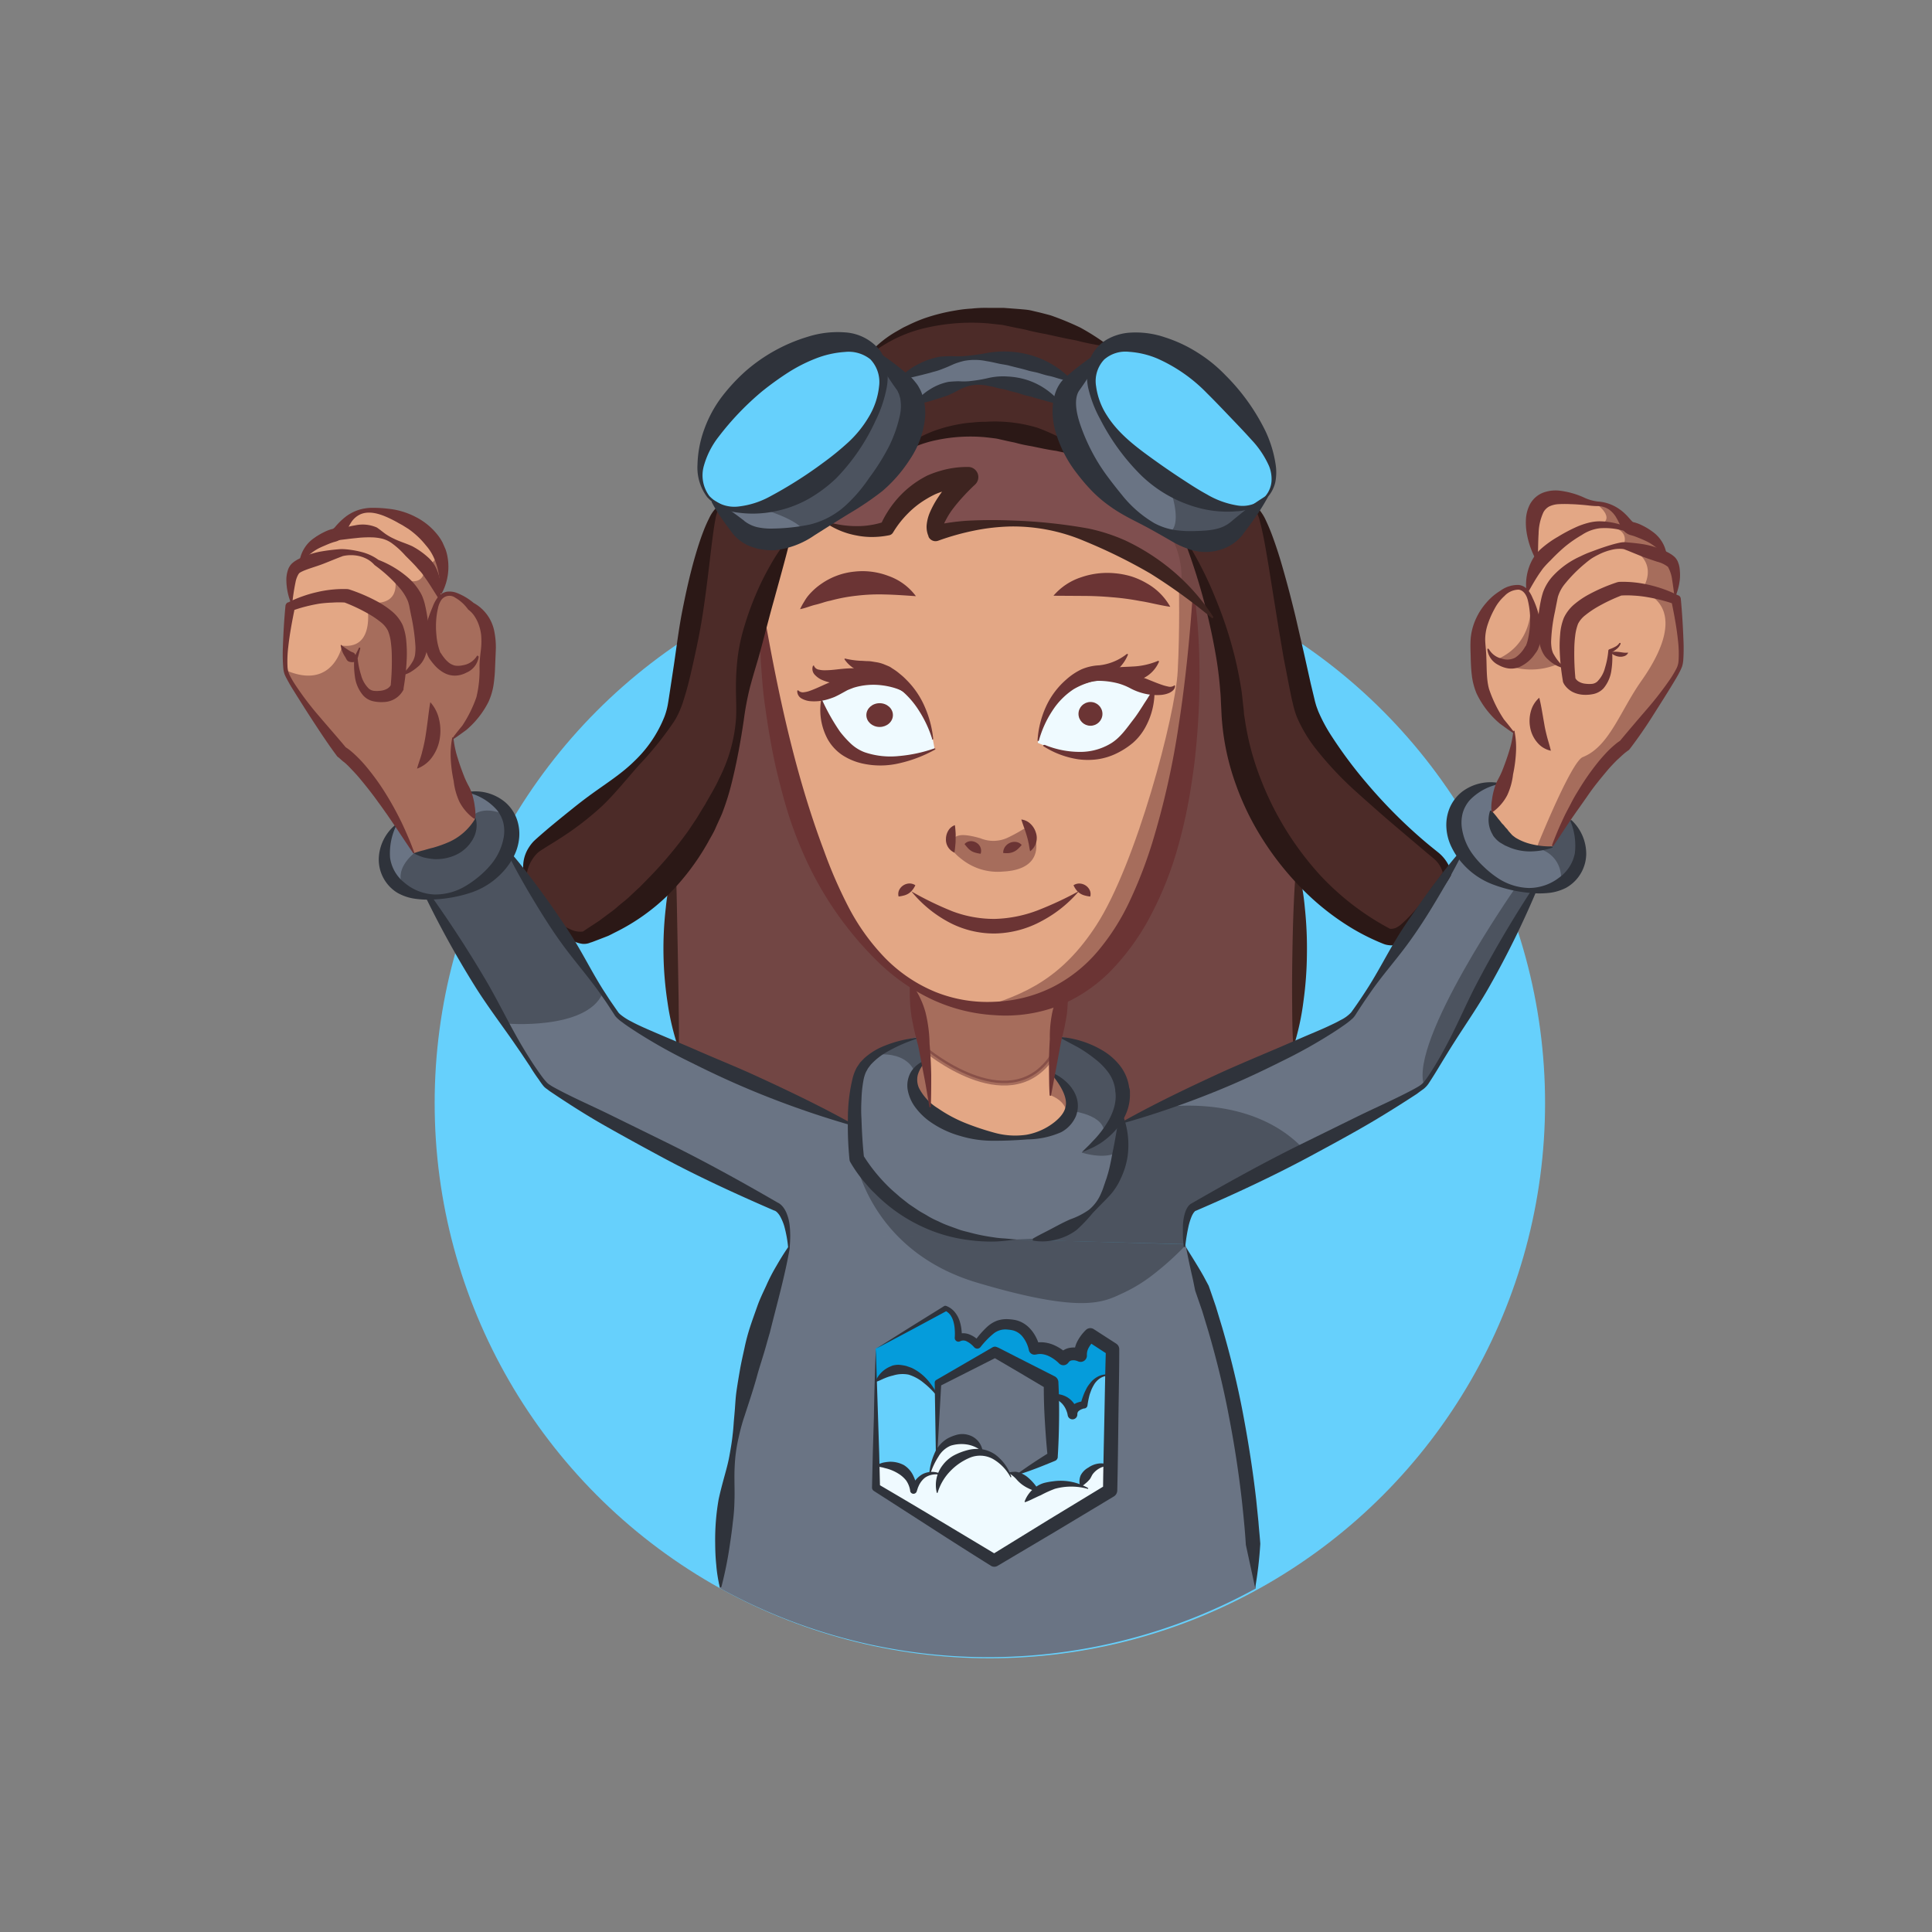 <svg xmlns="http://www.w3.org/2000/svg" viewBox="0 0 400 400"><rect x="0" y="0" width="400" height="400" fill="#808080" stroke="none"/><defs><style>.cls-1{fill:#66d0fc;}.cls-2{fill:#724644;}.cls-3{fill:#6a7484;}.cls-4{fill:#059cdb;}.cls-5{fill:#effaff;}.cls-6{fill:#e3a785;}.cls-7{fill:#4c2b28;}.cls-13,.cls-8,.cls-9{fill:#6b3434;}.cls-8{stroke:#6b3434;stroke-linecap:round;stroke-linejoin:round;}.cls-10,.cls-8,.cls-9{opacity:0.5;}.cls-10,.cls-14{fill:#2f333b;}.cls-11{fill:#7f4f4f;}.cls-12{fill:#3e2420;}.cls-15{fill:#2b1816;}</style></defs><title>congrats_med</title><g id="circle"><circle class="cls-1" cx="204.94" cy="228.38" r="114.95"/></g><g id="color"><path class="cls-2" d="M268.45,178.59s4.34,40.12-8.16,64.29c0,0-6.6-1.55-8.28-.56s-5.56,2.44-13.23,2.61l-6.56.15-3.66-11.31-1.36-12.25-7.54-2.41-1.36-.84-29-1.15-8,13.71-5.76,13.3-6.47,3.12c-20,2.5-21.12-5.66-21.12-5.66-14.28-33.5-8.14-63.34-8.14-63.34l2.76-13,11.93-43.55,16.23-5.65,75.37.52,11.31,4.82Z"/><path class="cls-3" d="M163.2,255.49l-.3-2.53a4.94,4.94,0,0,0-2.67-3.35,50.47,50.47,0,0,1-5.89-3.16l-12.11-6.13-28.44-15a11.14,11.14,0,0,1-2.73-3.14c-1.64-2.46-23-37.39-23-37.39l14.36-8.8,1.62-.54,1.42,1.13.47.82,17.58,26.91,4.53,6.34,1.1.87,13.42,7.15L155,224l22.15,9.1-.45-.4.13-2.43s.5-7.08.75-7.58,2-3.08,2-3.08l2.5-2.08,2.5-1.17,3-1.12,1.77-.37,2.29-.5.65,4.73-.83.36-.42.25-1.55,1.84s-.8,2.94-.75,3,1.16,2.84,1.16,2.84l2.83,2.66,3.16,2.06c.11.06,5.25,2.37,5.25,2.37l4,.36,2.86.44,3.94.08,3.62-.84,3-1.36,2.86-2.75a14.07,14.07,0,0,1,.39-2,18.8,18.8,0,0,0-.78-2.87l-2.37-2.84-.78-.58-.7-.34.69-7.75,1.73.55,2.34.69,3.64,1.89,3.92,2.87,1.58,2,.94,3.47.19,2.75-.28,1.91.22,1.56-.08.85.31-.16L264,219.21l12.67-6.5,3.6-2.69,6.35-9.23L301,179l2.32-4,14.47,8.94-19.87,36s-.56,1.06-1.78,3-4.41,3.5-4.41,3.5l-9.66,5.28-11.12,5.78-21,10.81a21.09,21.09,0,0,0-2.87,1.51c-.92.66-1.58,4.53-1.58,4.53l-.14,1.92-.08,1.31"/><path class="cls-3" d="M163.21,255.3l.13,2.8L160.72,265s-2.92,7.92-3.17,8.25-2.58,10.5-2.58,10.5l-1.25,5.42-1.17,6.17L151.47,301s-.83,8.25-1.08,8.83-.75,6.17-.75,6.17l-.75,11.92H149l0,.87a115.12,115.12,0,0,0,111,.09l-.12-.84V323.9l-.79-8.71-2.92-20.92-1.46-7.33-3.12-12.21-2.62-7.79L246,259.07l-.68-1.44"/><path class="cls-4" d="M230.2,285.92l-1.31,5-4.19,4.12L219,291.69l-1.21-2.23-.12-3.29L206,279.84l-11.83,6.42-.25,4.87-12.71-1.92.08-10,14.44-8.37h0c2.81.87,2.56,6.19,2.56,6.19h0c2.17-.9,3.94,1.31,3.94,1.31h0a9,9,0,0,1,5.35-4.21c5.5-.5,6.52,5.08,6.52,5.08h0a6.6,6.6,0,0,1,6,2.06h0a3,3,0,0,1,3.56-.69h0c-.42-2,2-4.25,2-4.25l4.62,3-.12,6.54"/><path class="cls-1" d="M229.91,304.46l.37-19.62-1-.17s-1,.17-1.12.17a13.22,13.22,0,0,0-1.33.67l-1.21,1.5-.46,1.12-.58,1.62-.25,1.08-1.29.42-.62.54-.42.87-.67-1.71-1-1-1.21-.71-1.08-.25-.46,0,.29,12.46L211.12,305l-.46,1.21,4.46,7.17s4.42-1.75,4.62-1.79,9.33-4.92,9.42-5S229.91,304.46,229.91,304.46Z"/><path class="cls-1" d="M193.89,301.54l.22-12.34-.41-.75-1.12-1.5-1.16-1.19-1.69-1.28-1.16-.53-1.37-.47h-1.28l-1.37.28-1.25.56-1,.72-1.06,1v20.53s6.91,3.94,7,3.94,7.81-.84,7.81-.84-.66-5.87-.69-6S193.89,301.54,193.89,301.54Z"/><polyline class="cls-5" points="229.83 308.63 229.91 303.46 228.33 303.3 226.71 303.8 225.46 304.76 224.46 306.13 223.83 307.21 223.71 307.76 222.79 307.46 220.96 307.3 219.04 307.3 217.08 307.71 215.54 308.3 215 308.67 214.41 307.71 213.16 306.46 212.16 305.59 211.12 305.01 209.91 304.76 208.96 304.8 208.71 304.88 208.08 303.92 207 302.67 206.04 301.8 204.37 300.92 203.29 300.71 203.16 300.17 202.25 299.26 201.54 298.67 200.62 298.13 199 298.01 197.37 298.17 196.08 298.71 195.12 299.42 194.29 300.46 193.71 301.46 193 303.09 192.54 304.63 192.5 305.26 191.87 305.26 190.66 306.05 189.91 306.96 189.21 308.13 189.12 308.59 188.62 306.88 187.91 305.46 186.71 304.42 185.41 303.67 183.79 303.42 182.83 303.34 181.75 303.38 181.29 303.38 181.33 308.01 205.83 323.13 229.83 308.63"/><path class="cls-6" d="M247.09,123.85l-.8-5.6-5.5-21.67-18.5-4.83-29.67-2.17-24.5,6.5s-9.17,12.83-10.17,14S157.7,126,157.7,126s2.81,59.33,30.77,77.6l3.35,16.06v0l-.69.19-1.67,1.89-.75,3,1.23,3,2.87,2.66h.08l2.67,2,5.53,2.31,8.59.87,4.37-.44,3.37-1.25,2.31-1.56,1.69-1.7.39-2-.73-2.8-2.42-2.92-.78-.58a66.08,66.08,0,0,1,2.81-17.11C249.93,189.13,247.09,123.85,247.09,123.85Z"/><path class="cls-2" d="M171.2,108.26a18.34,18.34,0,0,0,12.37,1.12s4.87-10.62,16.75-10.62c0,0-8.25,7.87-6.62,11.62,0,0,32.25-10.75,57.25,17.37l6.37-1.25-6.5-21.12L227.2,89.88l-29.12-5-15.37,3.5-12.62,14.75Z"/><path class="cls-7" d="M260.12,105.23c3.12,3.25,6.9,27.85,10,40.59,2.67,11.11,23.91,28.66,27,31.16,1.64,1.31,2.71,2.72,2.57,4-.06.51-1.15,1.58-1.61,2.13-.77.92-2.43,6.46-6,9.14-1.86,1.41-3.72,2.23-5.08,1.61-18.88-8.66-30.9-29.41-31.89-47.09s-9.42-34-9.42-34l-2.89-5.34L224,94c-26.8-12-39.25,1-39.25,1l-15.62,8.87-5.75,7.94s-8.94,17.32-9.93,35-13,38.44-31.89,47.09c-4,1.82-7.73-5-7.73-5l-5-7.47a7.47,7.47,0,0,1,2.62-6.37c3.12-2.5,25.37-17.37,28.37-29.25s5.85-37.54,9-40.79l.13-.17,15.18-23.46,16.54-8.62s15.38-16,48.5-1.26l8.33,4.64,22.67,29.1"/><path class="cls-3" d="M219.62,83.59c-15.76-10.27-30.08,0-30.08,0l-1.87,1.33-1.29-6.5s17.5-10.5,35.5.42l1.46.87L221,84.46Z"/><path class="cls-3" d="M181,72.69l6.31,6.91c4.34,5.1.13,15.81-9.4,23.92s-20.78,10.56-25.12,5.46l-5.23-5.24-.9-.89c-4.34-5.1-.13-15.81,9.4-23.92s20.78-10.56,25.12-5.46Z"/><path class="cls-3" d="M262.2,102.87c4.34-5.1-1.21-13.67-10-22.86S232,68.38,227.68,73.48l.4-.72-6.31,6.91c-4.34,5.1,1.68,18.63,12.12,26.28,8.87,6.5,18.05,8.21,22.4,3.11Z"/><ellipse class="cls-1" cx="163.94" cy="88.17" rx="22.66" ry="12.12" transform="translate(-18.04 127.32) rotate(-40.41)"/><path class="cls-1" d="M262.2,102.87c-4.34,5.1-15.59,1.65-25.12-6.46s-13.74-17.83-9.4-22.92S243.56,71,252.2,80,266.54,97.77,262.2,102.87Z"/><path class="cls-5" d="M193.49,155l-.32-1.72s-1.67-6.08-3-7.42-1.5-3.79-9.92-4.92c0,0-3.21-.62-8.79,2.37l-1.42.5.17,1.62s1.5,6.79,4.17,9,7.33,3.08,7.33,3.08S186.49,158.06,193.49,155Z"/><path class="cls-5" d="M214.86,153.79l.3-1.59s1.68-6.05,3-7.38,1.52-3.77,10-4.89c0,0,3.24-.62,8.89,2.36l2,.6-.71,1.52s-1.84,5.91-4.54,8.15a30.07,30.07,0,0,1-7.08,3.91S221.94,156.85,214.86,153.79Z"/></g><g id="shadow"><path class="cls-8" d="M191.64,217.31s16.73,14.1,25.73,2.1l.67-1s1.58-9.42,1.67-10.17.42-2.83.42-2.83L215,207.59l-10.83,1.17-8.58-1.58-5.75-2.92-1.15-.54,1.06,3.46,1.42,8.5Z"/><path class="cls-9" d="M191.61,219.28s1.06,9.78,1,10.41-.69,0-.69,0l-2-2.12S189,225,189,224.88s.06-2,.09-2.28a10.61,10.61,0,0,1,.72-1.62Z"/><path class="cls-10" d="M246.67,250.25c-.82,1.22-1.38,7.75-1.38,7.75a57.77,57.77,0,0,1-6.5,5.85,31.9,31.9,0,0,1-6,3.73c-4.1,1.86-7.92,4.67-30.42-2C180.16,259,177.12,240,177.12,240s2.08,2.83,2.29,3.08,8.29,7.62,8.29,7.62l7.92,3.83,5.87,1.71,5.25.54,8.37-.37,5.42-1.83,5-3.54,1.83-2,1.79-2.46,1.92-4.17.92-3.92.33-3.08,0-2.48v-.46l7.32-3.08S258.66,225.85,270,238L249.78,248.6Z"/><path class="cls-10" d="M241.87,100.09s3.5,8.67,0,10.33c0,0,2.46,1,2.71,1.08s5.25.31,5.25.31l4-.69a42.55,42.55,0,0,1,3.31-2.81,33.16,33.16,0,0,0,2.94-3.37l.31-.47-2,.53-2.19.25A12.73,12.73,0,0,1,253,105C252.08,104.63,241.87,100.09,241.87,100.09Z"/><path class="cls-10" d="M157.29,105.25s7.92,2.08,9.33,4.92l2.83-1,3.46-1.83,3.87-2.67,5-4.92s4.87-7.12,5.17-7.46,1.37-3.71,1.67-4.29-.17-4.08-.08-4.37a21,21,0,0,0-.62-3.83,27.18,27.18,0,0,0-2.25-2.21l-2.37-2.08-1.33-1,.62,1.87a11.58,11.58,0,0,1,.29,3.46c-.25,1-1.21,7.58-4.83,10.79s-6.5,8.17-11.83,10.92A52.51,52.51,0,0,1,157.29,105.25Z"/><path class="cls-10" d="M223.93,238.63s5.71,1.85,8.12-.65l.25-4.33-.23-2.44-.35-.67-1.12,2.19-1.42,1.81L227,236.4l-2.29,1.69Z"/><path class="cls-9" d="M196.58,174.65c-.1.85,1.24,2.31,2.83,3.47a11.92,11.92,0,0,0,8.21,2.33c10.21-.49,6.3-8.94,5.79-9.08a3.15,3.15,0,0,0-1.87.5,32.77,32.77,0,0,1-2.9,1.56,7,7,0,0,1-5.62.14s-3-.94-4.4-.6A2.76,2.76,0,0,0,196.58,174.65Z"/><path class="cls-9" d="M244.08,121.17s.22,9.11-.25,17.83c-.49,9.19-8.61,39.89-16.86,52.58-6.85,10.53-14.37,14.42-24.67,17.22l10.3-.05,7.91-3.39,5.27-3.64,5.92-6.49,5.65-9.9,4.53-12.82L246.1,149l1.06-19.91-.07-5.28-2.25-2.12Z"/><path class="cls-9" d="M221.79,228.21l-.5-2.26-1.67-2.1-.93-.92-.78-.58-.22,1.36-.12,1.57-.08,1.48s5.28,1.87,2.38,5.92l.16.26Z"/><path class="cls-10" d="M221.72,230s7.51.77,6.84,5l1.86-2.25,1.67-3.3.32-4.29-1.4-3.25-3.35-3.37-3.38-2L222,215.49l-3.16-.94-.64,3.89-.27,3.91,1.21.9,1.17,1.37,1.23,1.79.38,2Z"/><line class="cls-6" x1="189.4" y1="221.92" x2="190.14" y2="221.03"/><path class="cls-10" d="M189.4,222.07s-1.05-4.31-8-3.73c0-.18,1.56-.94,1.56-.94l2.9-1.28,2.56-.81,2.55-.61.42,2.09.48,2.83-.52.15-.93.8Z"/><path class="cls-11" d="M242.42,111a17.73,17.73,0,0,1,2.12,10.37l-2.28-1.87-9.09-5.54-7.79-3.06-6.13-1.53-7-.87-6.78,0-6.21.67-5.42,1-.14-2.18,2.63-4.71,3.46-4v-1l-6.26,1.71-4.6,2.73-2.83,2.79-2.53,3.8-4.16.61-3.88-.34-3.67-1.1-.67-.3,4.44-2.92,6.14-5.63,5.1-6.61,3.53-2,6.91-1.75,7-.59,12.75,2.51,4.31,1.52,1.47.28,1.81,3.12,4.82,6,5.46,4.57,6.55,3.62Z"/><path class="cls-10" d="M104.47,211.83c.11.18,17,1.48,20.28-6.16l-8.68-12.86-10.81-16.92L102.61,180,97,184s-5.38,2.31-8.42,1.56Z"/><path class="cls-10" d="M313.53,184.13s-21.8,31.33-18.7,40.58c0,0,1.74-2.39,2-3s20.94-37.6,20.94-37.6Z"/></g><g id="line"><path class="cls-12" d="M139.86,178.26c.15,3.3.23,6.54.29,9.77l.19,9.67.17,9.67c0,3.24.13,6.48,0,9.79a52.55,52.55,0,0,1-2.3-9.59,73.73,73.73,0,0,1-.36-19.66A46.31,46.31,0,0,1,139.86,178.26Z"/><path class="cls-12" d="M268.45,178.59a53.45,53.45,0,0,1,1.72,9.52,79.6,79.6,0,0,1,.41,9.63,75.24,75.24,0,0,1-.72,9.62,52.54,52.54,0,0,1-2.08,9.45c-.24-3.25-.23-6.42-.26-9.6s0-6.34.05-9.51.12-6.33.25-9.51S268.12,181.82,268.45,178.59Z"/><path class="cls-13" d="M199.7,174.76a1.71,1.71,0,0,1,1.22-.6,2.1,2.1,0,0,1,1.22.31,1.93,1.93,0,0,1,.89,2.29,7.33,7.33,0,0,1-1.18-.25,3.38,3.38,0,0,1-.74-.32,3.58,3.58,0,0,1-.63-.51A11.63,11.63,0,0,1,199.7,174.76Z"/><path class="cls-13" d="M207.7,176.59a2.13,2.13,0,0,1,.41-1.3,2.44,2.44,0,0,1,.94-.77,2.36,2.36,0,0,1,1.23-.21,1.88,1.88,0,0,1,1.25.63,7.42,7.42,0,0,1-.86.9,3.22,3.22,0,0,1-1.69.77A4.61,4.61,0,0,1,207.7,176.59Z"/><path class="cls-13" d="M211.45,169.67a3.25,3.25,0,0,1,1.89.89,4.09,4.09,0,0,1,1.12,1.8,3.46,3.46,0,0,1-1.18,3.89c-.18-.73-.22-1.3-.36-1.84a12.93,12.93,0,0,0-.37-1.47C212.28,172,211.88,171,211.45,169.67Z"/><path class="cls-13" d="M197.7,170.84c.09.64.12,1.12.15,1.58s0,.86,0,1.27,0,.8-.06,1.25a15.6,15.6,0,0,1-.19,1.58,2.92,2.92,0,0,1-1.75-2.87,3.34,3.34,0,0,1,.48-1.67A2.56,2.56,0,0,1,197.7,170.84Z"/><path class="cls-13" d="M222.26,183.28a2.13,2.13,0,0,1,1.32-.35,2.45,2.45,0,0,1,1.16.38,2.37,2.37,0,0,1,.84.92,1.88,1.88,0,0,1,.14,1.39,7.41,7.41,0,0,1-1.22-.24,3.21,3.21,0,0,1-1.56-1A4.59,4.59,0,0,1,222.26,183.28Z"/><path class="cls-13" d="M189.51,183.28a4.59,4.59,0,0,1-.68,1.08,3.35,3.35,0,0,1-.72.63,3.31,3.31,0,0,1-.84.38,7.41,7.41,0,0,1-1.22.24,1.88,1.88,0,0,1,.14-1.39,2.37,2.37,0,0,1,.84-.92,2.45,2.45,0,0,1,1.16-.38A2.13,2.13,0,0,1,189.51,183.28Z"/><path class="cls-13" d="M188.69,184.55a67.56,67.56,0,0,0,8.51,4.13,24.38,24.38,0,0,0,8.8,1.57,26.86,26.86,0,0,0,8.81-1.76,72.69,72.69,0,0,0,8.58-4,26,26,0,0,1-7.63,6.15,21.06,21.06,0,0,1-9.72,2.63,19.92,19.92,0,0,1-9.8-2.45A25.49,25.49,0,0,1,188.69,184.55Z"/><path class="cls-13" d="M189.63,123.43c-2.36-.16-4.42-.31-6.42-.35a39.33,39.33,0,0,0-5.73.24,35.21,35.21,0,0,0-5.59,1.05c-1,.18-1.91.57-3,.82s-2,.69-3.24.93a12.51,12.51,0,0,1,.84-1.54,8.43,8.43,0,0,1,1-1.43,13.44,13.44,0,0,1,2.65-2.34,14.43,14.43,0,0,1,6.73-2.46,15,15,0,0,1,7.09.9A12,12,0,0,1,189.63,123.43Z"/><path class="cls-13" d="M218.11,123.34a12.66,12.66,0,0,1,5.73-3.82,16.54,16.54,0,0,1,6.9-.84,17.32,17.32,0,0,1,3.46.65,15.52,15.52,0,0,1,3.21,1.43,12.72,12.72,0,0,1,4.88,4.87c-2.37-.34-4.31-.91-6.29-1.2a51.77,51.77,0,0,0-5.7-.77c-1.89-.17-3.8-.27-5.8-.28Z"/><path class="cls-13" d="M193.58,155.2a27.5,27.5,0,0,1-7.28,2.8,17.05,17.05,0,0,1-8.07,0,12.6,12.6,0,0,1-3.93-1.73,9.74,9.74,0,0,1-2.92-3.19,12.73,12.73,0,0,1-1.4-8,.16.16,0,0,1,.3,0,42.66,42.66,0,0,0,3.63,6.4,21.71,21.71,0,0,0,2.22,2.46,8.63,8.63,0,0,0,2.84,1.79,16.51,16.51,0,0,0,7.12.8,29.74,29.74,0,0,0,7.38-1.59h0a.15.15,0,0,1,.12.27Z"/><path class="cls-13" d="M193,153a23.81,23.81,0,0,0-2.73-5.85,18,18,0,0,0-4.14-4.62,21.17,21.17,0,0,0-5.35-2.52l-1.44-.52a12.22,12.22,0,0,1-1.66-.65,6.52,6.52,0,0,1-2.79-2.27.15.15,0,0,1,0-.21.15.15,0,0,1,.12,0h0a17.61,17.61,0,0,0,3.16.45c.52,0,1,.07,1.55.07s1.17.15,1.76.23a7.35,7.35,0,0,1,1.74.51c.28.11.56.23.84.35s.52.32.78.48a11.22,11.22,0,0,1,1.46,1.07,12.87,12.87,0,0,1,1.33,1.2,17.76,17.76,0,0,1,3.88,5.73,22,22,0,0,1,1.7,6.5.15.15,0,0,1-.29.06Z"/><path class="cls-13" d="M190.08,145.76a15.36,15.36,0,0,0-4.84-3.48,14,14,0,0,0-5.56-1.3c-.47,0-.94,0-1.41.09l-1.39.25c-.53.1-1.06.18-1.59.24a15.49,15.49,0,0,1-1.64,0,9.92,9.92,0,0,1-3.34-.74,4.46,4.46,0,0,1-1.56-1.06,1.76,1.76,0,0,1-.45-1.87.15.15,0,0,1,.27,0l0,.06a1.31,1.31,0,0,0,1,.7,5.08,5.08,0,0,0,1.26.12c.9,0,1.83-.1,2.78-.21s1.92-.19,2.92-.2l1.69,0,1.67.18A14.4,14.4,0,0,1,186,141a14.9,14.9,0,0,1,4.34,4.61.15.15,0,0,1-.24.18Z"/><path class="cls-13" d="M188,143.6a15.23,15.23,0,0,0-5.65-1.74,13.91,13.91,0,0,0-5.63.53c-.44.17-.88.33-1.3.52l-1.22.67c-.47.26-.94.5-1.42.72a15.33,15.33,0,0,1-1.54.53,9.83,9.83,0,0,1-3.38.35,4.44,4.44,0,0,1-1.8-.51,1.75,1.75,0,0,1-1-1.62.15.15,0,0,1,.25-.08l0,0a1.29,1.29,0,0,0,1.13.35,5.09,5.09,0,0,0,1.23-.29c.84-.3,1.69-.68,2.55-1.07s1.75-.78,2.68-1.1l1.6-.49,1.63-.35a14.32,14.32,0,0,1,6.49.33,14.78,14.78,0,0,1,5.54,3,.15.15,0,0,1-.17.25Z"/><path class="cls-13" d="M216.28,154.21a19,19,0,0,0,7.14,1.46,12.28,12.28,0,0,0,6.62-1.78c1.95-1.21,3.22-3.12,4.62-4.93.72-.92,1.35-1.92,2-2.93.31-.52.66-1,1-1.56s.68-1.07,1.09-1.59h0a.16.16,0,0,1,.28.09,15.24,15.24,0,0,1-1.9,7.61,11.78,11.78,0,0,1-2.54,3.19,16.28,16.28,0,0,1-3.47,2.24,13.16,13.16,0,0,1-3.9,1.19,14.87,14.87,0,0,1-4,0,18.48,18.48,0,0,1-7.18-2.7.15.15,0,0,1,.14-.26Z"/><path class="cls-13" d="M214.81,153.32a19.86,19.86,0,0,1,1.65-6.8,16.5,16.5,0,0,1,4.3-5.83,13.18,13.18,0,0,1,3.13-2.1,10.44,10.44,0,0,1,3.65-.84,11.11,11.11,0,0,0,5.74-2.34h0a.15.15,0,0,1,.23.18,8.22,8.22,0,0,1-5.53,4.83c-1,.31-2,.7-2.9,1a14.89,14.89,0,0,0-2.79,1.27,15.09,15.09,0,0,0-4.45,4.53,21.49,21.49,0,0,0-2.74,6.08h0a.15.15,0,0,1-.29,0Z"/><path class="cls-13" d="M218,144.57a15.79,15.79,0,0,1,4.63-4,17.31,17.31,0,0,1,5.91-2.11l1.58-.21c.53-.06,1.06-.07,1.6-.11,1-.08,1.8-.08,2.68-.14a15.09,15.09,0,0,0,5.34-1.17h0a.16.16,0,0,1,.21.19,6.75,6.75,0,0,1-5.15,4,8.7,8.7,0,0,1-3.28,0c-.46-.06-.92-.14-1.38-.18s-.93,0-1.39,0a17.93,17.93,0,0,0-5.52,1.09,16.52,16.52,0,0,0-5,2.88h0a.15.15,0,0,1-.22-.21Z"/><path class="cls-13" d="M220.15,142.36a15.22,15.22,0,0,1,5.52-2.78,15.86,15.86,0,0,1,6.35-.4,23.56,23.56,0,0,1,5.92,1.6c.88.35,1.74.71,2.6,1a9,9,0,0,0,1.27.35A1.51,1.51,0,0,0,243,142l.08-.06a.14.14,0,0,1,.19,0,.13.13,0,0,1,0,.08c0,.75-.68,1.19-1.21,1.45a5.61,5.61,0,0,1-1.73.41,10.91,10.91,0,0,1-3.28-.25,12.15,12.15,0,0,1-2.94-1.08,12.43,12.43,0,0,0-2.57-1.05,16.25,16.25,0,0,0-11.23,1.08h0a.15.15,0,0,1-.16-.25Z"/><path class="cls-14" d="M186.29,78.29a12.91,12.91,0,0,1,3.87-2.91,14.93,14.93,0,0,1,4.53-1.54c.81-.07,1.62-.09,2.42-.1a20.33,20.33,0,0,0,2.39,0,43.62,43.62,0,0,0,4.69-.63,20.39,20.39,0,0,1,9.6.54,18.78,18.78,0,0,1,8.15,5.09.16.16,0,0,1-.14.26h0a21.78,21.78,0,0,1-2.32-.54c-.75-.2-1.45-.47-2.21-.62s-1.46-.37-2.17-.59-1.45-.31-2.16-.51c-1.41-.43-2.85-.72-4.29-1.12-.73-.14-1.47-.24-2.2-.41s-1.48-.33-2.24-.45a12,12,0,0,0-4.57-.05,15.09,15.09,0,0,0-2.2.69c-.71.32-1.41.64-2.11.9a13.32,13.32,0,0,1-2.14.7c-.71.23-1.45.39-2.18.59-1.48.35-2.94.74-4.56,1h0a.16.16,0,0,1-.14-.26Z"/><path class="cls-14" d="M189.45,83.47a7.5,7.5,0,0,1,1.41-1.61,10.81,10.81,0,0,1,1.68-1.25,11.17,11.17,0,0,1,3.84-1.55c.7-.08,1.41-.11,2.1-.13a14,14,0,0,0,2.07,0,29.86,29.86,0,0,0,4-.65,13.68,13.68,0,0,1,4.18-.32,15.71,15.71,0,0,1,4.14.78,14.93,14.93,0,0,1,6.8,4.78.16.16,0,0,1,0,.22.16.16,0,0,1-.12,0h0a37.64,37.64,0,0,1-3.91-1c-.63-.15-1.25-.32-1.85-.51s-1.23-.29-1.82-.47-1.18-.4-1.79-.54-1.21-.32-1.82-.5-1.24-.23-1.86-.4c-.31-.07-.62-.17-.94-.25l-1-.19a8.87,8.87,0,0,0-3.9,0,12.08,12.08,0,0,0-1.85.7c-.59.32-1.16.64-1.75.91a9.76,9.76,0,0,1-1.78.69c-.59.23-1.21.39-1.82.59a37.1,37.1,0,0,1-3.88,1h0a.16.16,0,0,1-.17-.25Z"/><path class="cls-14" d="M217.9,222.13a9.69,9.69,0,0,1,3,2,7.4,7.4,0,0,1,1.2,1.45,6.38,6.38,0,0,1,.84,1.8,5.82,5.82,0,0,1,.2,2.1,5.5,5.5,0,0,1-.21,1.06,3.9,3.9,0,0,1-.39,1,6.78,6.78,0,0,1-2.82,2.86,17.81,17.81,0,0,1-7,1.5c-2.3.18-4.59.29-6.93.28a23.17,23.17,0,0,1-7-1,20.25,20.25,0,0,1-6.49-3.13,13.41,13.41,0,0,1-2.67-2.63,8.53,8.53,0,0,1-1.66-3.57,5.56,5.56,0,0,1,.65-3.94,5.82,5.82,0,0,1,2.83-2.33.15.15,0,0,1,.17.25,6.7,6.7,0,0,0-1.6,2.71,4.27,4.27,0,0,0,.23,2.69,10.64,10.64,0,0,0,3.94,4.23,29.07,29.07,0,0,0,5.55,3,55.47,55.47,0,0,0,6.22,2.08,16.06,16.06,0,0,0,6.61.39,13.07,13.07,0,0,0,5.79-2.64c1.52-1.24,2.54-2.61,2.3-4.41s-1.5-3.68-2.92-5.46a.15.15,0,0,1,0-.22A.16.16,0,0,1,217.9,222.13Z"/><path class="cls-14" d="M190.79,214.76a32.58,32.58,0,0,0-7.51,3.23,13.62,13.62,0,0,0-3,2.45l-.56.73-.43.78a7.43,7.43,0,0,0-.52,1.72,25.88,25.88,0,0,0-.41,3.94c-.07,1.34-.09,2.69,0,4,.08,2.7.24,5.45.53,8.11l-.17-.54a33.41,33.41,0,0,0,2.66,3.71c.5.6,1,1.18,1.54,1.75s1.08,1.12,1.66,1.65,1.16,1,1.76,1.55l1.84,1.45,1.95,1.31c.65.43,1.36.77,2,1.18a17.08,17.08,0,0,0,2.1,1.06,20.52,20.52,0,0,0,2.17.94l2.23.81c.75.27,1.53.41,2.3.63a38.86,38.86,0,0,0,4.71.94,19.74,19.74,0,0,0,2.41.25l2.44.22c-1.61.16-3.25.41-4.9.42a33.69,33.69,0,0,1-4.95-.3A32.05,32.05,0,0,1,191,254a33.39,33.39,0,0,1-8.42-5.54c-.64-.55-1.22-1.17-1.83-1.75s-1.15-1.24-1.7-1.88a27.41,27.41,0,0,1-3-4.22,1.31,1.31,0,0,1-.17-.52h0a69.42,69.42,0,0,1-.33-8.44,35,35,0,0,1,1-8.5,9.53,9.53,0,0,1,.86-2.18l.68-1,.8-.83a13.75,13.75,0,0,1,3.69-2.39A25.24,25.24,0,0,1,190.79,214.76Z"/><path class="cls-14" d="M213.85,256.44c1.36-.79,2.68-1.41,3.95-2.09s2.5-1.34,3.81-1.91a15.34,15.34,0,0,0,3.89-2,8.82,8.82,0,0,0,2.53-3.53c.31-.66.5-1.37.74-2,.1-.35.23-.67.34-1l.3-1c.38-1.35.64-2.72.89-4.1.6-2.75,1-5.6,1.58-8.67a.16.16,0,0,1,.3,0,17.29,17.29,0,0,1,1.28,9.24,16,16,0,0,1-1.4,4.57,13.06,13.06,0,0,1-2.67,3.95c-1.09,1.15-2.19,2.21-3.23,3.33a31.52,31.52,0,0,1-3.26,3.42,11.61,11.61,0,0,1-4.29,2,10.74,10.74,0,0,1-4.72.2.16.16,0,0,1,0-.29Z"/><path class="cls-14" d="M219.12,214.67a20.24,20.24,0,0,1,8.92,2.68,13,13,0,0,1,3.78,3.21,9.44,9.44,0,0,1,2,4.91l0-.28a5.14,5.14,0,0,1,.12.72c0,.22,0,.42,0,.63a8,8,0,0,1-.06,1.21,10,10,0,0,1-.53,2.29,12.17,12.17,0,0,1-2.31,3.86,16.46,16.46,0,0,1-3.26,2.83c-.62.36-1.21.73-1.84,1s-1.28.57-1.93.81c.49-.51,1-1,1.47-1.46l1.39-1.47a21.67,21.67,0,0,0,2.34-3.12,12.54,12.54,0,0,0,1.49-3.34,9.61,9.61,0,0,0,.28-1.71,6.52,6.52,0,0,0,0-.83,4.6,4.6,0,0,0-.08-.68,2.08,2.08,0,0,1,0-.23v-.05a7.69,7.69,0,0,0-1.3-3.42,13.68,13.68,0,0,0-2.82-2.93,29.21,29.21,0,0,0-3.59-2.47C221.82,216.1,220.49,215.39,219.12,214.67Z"/><path class="cls-14" d="M149,328.5a30.17,30.17,0,0,1-.71-4.55c-.16-1.52-.21-3-.22-4.55a48.33,48.33,0,0,1,.72-9c.32-1.48.72-3,1.11-4.43s.82-2.93,1.09-4.41.54-3,.69-4.46c.09-.75.16-1.5.21-2.26s.13-1.51.19-2.26c.14-1.51.18-3,.4-4.54s.47-3,.73-4.49.61-3,.93-4.46a40.73,40.73,0,0,1,1.17-4.4c.47-1.44,1-2.88,1.5-4.3s1.18-2.81,1.82-4.19a37,37,0,0,1,2.09-4.06c.76-1.33,1.56-2.63,2.43-3.89a.2.2,0,0,1,.28-.05.21.21,0,0,1,.08.21c-1.06,6.05-2.7,11.72-4.12,17.49-.43,1.42-.8,2.85-1.23,4.27s-.89,2.83-1.3,4.27c-.77,2.87-1.73,5.7-2.66,8.57A38.69,38.69,0,0,0,153,297.3a34,34,0,0,0-.76,4.42,43.54,43.54,0,0,0-.18,4.5c0,1.51.06,3,0,4.51a37.85,37.85,0,0,1-.34,4.46c-.15,1.48-.37,3-.58,4.43a81.09,81.09,0,0,1-1.77,8.88.21.21,0,0,1-.25.15A.21.21,0,0,1,149,328.5Z"/><path class="cls-14" d="M259.87,328.76l-1.93-8.92c-.18-3-.49-6-.8-8.94q-1-8.92-2.72-17.74c-1.11-5.88-2.54-11.69-4.21-17.43l-1.3-4.29-1.46-4.23L247,265l-.5-2.21q-.49-2.22-.93-4.49,1.24,1.93,2.43,3.9c.4.66.79,1.32,1.17,2l1.07,2c.51,1.43,1,2.88,1.49,4.31l1.32,4.36c1.7,5.83,3.15,11.74,4.28,17.7s2.08,12,2.76,18l.46,4.53c.11,1.51.28,3,.38,4.53A81.46,81.46,0,0,1,259.87,328.76Z"/><path class="cls-14" d="M181.33,279.26l.47,14.5.23,7.15.17,7.1-.41-.74q6.21,3.64,12.39,7.34t12.35,7.4h-1.38l11.94-7.35,12-7.29-.72,1.25c.05-4.88.17-9.75.27-14.62s.17-9.75.32-14.62l.64,1.2-4.6-3,1.63-.12a6.28,6.28,0,0,0-.65.71,6.07,6.07,0,0,0-.55.82,2.89,2.89,0,0,0-.4,1.57v0a1.3,1.3,0,0,1-1.19,1.4,1.31,1.31,0,0,1-.67-.12,3.05,3.05,0,0,0-.62-.19,2.23,2.23,0,0,0-.6,0,1.05,1.05,0,0,0-.41.13,1.09,1.09,0,0,0-.31.3l-.13.15a1.25,1.25,0,0,1-1.77.11l-.07-.07a7.67,7.67,0,0,0-1.07-.89,7.18,7.18,0,0,0-1.22-.69,4.83,4.83,0,0,0-1.26-.34,3.62,3.62,0,0,0-1.21.09h-.07a1.18,1.18,0,0,1-1.41-.9h0a6.63,6.63,0,0,0-1.48-3,3.89,3.89,0,0,0-1.27-.91,3.48,3.48,0,0,0-.74-.23,7.19,7.19,0,0,0-.88-.12,3.9,3.9,0,0,0-3.06.92A17.67,17.67,0,0,0,203,278.9l0,0a.86.86,0,0,1-1.21.13l-.11-.11a5.54,5.54,0,0,0-.69-.66,3.86,3.86,0,0,0-.78-.51,1.46,1.46,0,0,0-1.41-.06l0,0a.77.77,0,0,1-1.13-.75,10.76,10.76,0,0,0,0-1.64,7.47,7.47,0,0,0-.26-1.62,4.45,4.45,0,0,0-.64-1.41,3,3,0,0,0-1.13-.92l.48,0-7.28,3.92Zm0,0,7-4.41,7.16-4.45a.53.53,0,0,1,.46,0h0a4.18,4.18,0,0,1,1.69,1.21,5.7,5.7,0,0,1,1,1.77,8.84,8.84,0,0,1,.42,1.88,10.47,10.47,0,0,1,.06,1.93l-1.17-.73a2.91,2.91,0,0,1,1.49-.43,3.62,3.62,0,0,1,1.41.31A5.5,5.5,0,0,1,202,277a7.11,7.11,0,0,1,1,.86l-1.34,0a19.27,19.27,0,0,1,2.78-3.21,6.41,6.41,0,0,1,2-1.22,6,6,0,0,1,2.38-.3,9.28,9.28,0,0,1,1.12.12,5.6,5.6,0,0,1,1.19.33,6.05,6.05,0,0,1,2,1.36,7.83,7.83,0,0,1,1.36,1.91,9.31,9.31,0,0,1,.81,2.19l-1.47-.9a6,6,0,0,1,2.08-.23,7.18,7.18,0,0,1,2,.45,9.6,9.6,0,0,1,1.7.88,9.89,9.89,0,0,1,1.51,1.2l-2,.18a3.5,3.5,0,0,1,2.53-1.59,4.77,4.77,0,0,1,1.37,0,5.37,5.37,0,0,1,1.28.38l-1.85,1.32a5.47,5.47,0,0,1,.65-3.1,9,9,0,0,1,1.75-2.3,1.3,1.3,0,0,1,1.59-.15l0,0,4.65,3a1.38,1.38,0,0,1,.64,1.16v0c0,4.88-.12,9.75-.18,14.63s-.12,9.75-.23,14.63h0a1.49,1.49,0,0,1-.72,1.23l-12,7.21-12.06,7.15h0a1.31,1.31,0,0,1-1.36,0q-6.1-3.82-12.15-7.72t-12.11-7.79l0,0a.83.83,0,0,1-.38-.72l.17-7.28.22-7.22C181,288.71,181.15,283.94,181.33,279.26Z"/><path class="cls-14" d="M193.76,301l-.24-14.72a.64.64,0,0,1,.32-.57l0,0,11.65-6.76a1,1,0,0,1,1,0l.06,0,5.89,3,5.91,3a1.42,1.42,0,0,1,.78,1.19v.1c.13,2.54.17,5.08.14,7.63s-.11,5.09-.27,7.63v.17a.91.91,0,0,1-.56.78c-2.43,1-4.88,2-7.41,2.79a.15.15,0,0,1-.14-.27c2.14-1.57,4.35-3,6.59-4.38l-.57,1c-.27-2.54-.45-5.08-.6-7.62s-.22-5.08-.2-7.62l.79,1.29-5.68-3.37-5.7-3.34h1l-12,6.07.36-.59-.83,14.7a.15.15,0,0,1-.3,0Z"/><path class="cls-14" d="M230,284.85a3.42,3.42,0,0,0-2.11.43,4,4,0,0,0-1.46,1.53,8.2,8.2,0,0,0-.5,1c-.12.35-.26.68-.35,1a17.43,17.43,0,0,0-.43,2.18.73.73,0,0,1-.56.61l-.13,0a3.36,3.36,0,0,0-.59.2,2.09,2.09,0,0,0-.5.31.81.81,0,0,0-.32.65,1,1,0,0,1-2,.19l-.05-.22c0-.08-.09-.34-.15-.51a5.53,5.53,0,0,0-.24-.57,4.48,4.48,0,0,0-.73-1.06,6.73,6.73,0,0,0-1.12-.89c-.21-.14-.45-.25-.68-.4s-.49-.24-.74-.38h0a.11.11,0,0,1,0-.14.11.11,0,0,1,.07-.05,5,5,0,0,1,1.76-.07,4.85,4.85,0,0,1,1.77.61,4.68,4.68,0,0,1,1.44,1.35,4,4,0,0,1,.71,2l-2,0a2.65,2.65,0,0,1,.48-1.18,3,3,0,0,1,.88-.76,4.11,4.11,0,0,1,.94-.39,5.21,5.21,0,0,1,1-.18l-.68.63a18.8,18.8,0,0,1,.78-2.32c.16-.38.36-.74.54-1.11a8.32,8.32,0,0,1,.71-1,4.83,4.83,0,0,1,2-1.5,3.6,3.6,0,0,1,2.43-.07.1.1,0,0,1,0,.19Z"/><path class="cls-14" d="M194,289.06a16.59,16.59,0,0,0-2.72-2.72,9,9,0,0,0-3.17-1.74,6.62,6.62,0,0,0-3.23.19,10,10,0,0,0-1.65.53c-.58.22-1.12.55-1.82.76h0a.11.11,0,0,1-.13-.14,5.72,5.72,0,0,1,3-3l.53-.22a5,5,0,0,1,.57-.11,3.8,3.8,0,0,1,1.16,0,10.31,10.31,0,0,1,1.13.21l1.05.37a10.27,10.27,0,0,1,3.32,2.52,14.81,14.81,0,0,1,2.2,3.34.1.1,0,0,1-.17.11Z"/><path class="cls-14" d="M192.4,305a13.15,13.15,0,0,1,1-3.9,6.6,6.6,0,0,1,2.78-3.28,9,9,0,0,1,2.06-.8,4.4,4.4,0,0,1,2.32.09,4.06,4.06,0,0,1,2.87,3.24.11.11,0,0,1-.17.1,6.31,6.31,0,0,0-3.16-1.4,7.61,7.61,0,0,0-3.26.26,5.29,5.29,0,0,0-2.55,2.28,14.54,14.54,0,0,0-1.64,3.46h0a.1.1,0,0,1-.2,0Z"/><path class="cls-14" d="M229.51,303.52a3.79,3.79,0,0,0-1.8.44,4.48,4.48,0,0,0-1.34,1.08c-.39.43-.5,1.05-.94,1.44a4.8,4.8,0,0,1-.69.65,4,4,0,0,1-.93.65h0a.13.13,0,0,1-.17-.06v0a3.33,3.33,0,0,1,.11-2.28,3.87,3.87,0,0,1,1.6-1.6,4.76,4.76,0,0,1,2.11-.83,3.87,3.87,0,0,1,2.14.33.1.1,0,0,1,0,.19Z"/><path class="cls-14" d="M225.16,308.24a12.74,12.74,0,0,0-6.75,0,23.3,23.3,0,0,0-2.95,1.34c-.51.2-1,.46-1.52.69a14.33,14.33,0,0,1-1.67.73h0a.11.11,0,0,1-.13-.14,6.3,6.3,0,0,1,2.32-3,5.48,5.48,0,0,1,1.74-.84,15.1,15.1,0,0,1,1.9-.34,11.12,11.12,0,0,1,3.74.12,11.78,11.78,0,0,1,3.42,1.27.1.1,0,0,1-.08.18Z"/><path class="cls-14" d="M215.12,308.89a8.09,8.09,0,0,1-2.17-.73,7.93,7.93,0,0,1-1.45-.88,7.58,7.58,0,0,1-1.05-1A7,7,0,0,0,208.9,305l-.08,0a.08.08,0,0,1,0-.11l0,0a3.42,3.42,0,0,1,2-.07,5.43,5.43,0,0,1,1.83.93,10.36,10.36,0,0,1,2.58,3.1.08.08,0,0,1,0,.11h-.05Z"/><path class="cls-14" d="M209.22,305.84a9.54,9.54,0,0,0-3.65-3.78,5.53,5.53,0,0,0-4.79-.25,12.07,12.07,0,0,0-4.06,2.8,10.89,10.89,0,0,0-2.58,4.39h0a.1.1,0,0,1-.2,0,6.68,6.68,0,0,1,1.26-5.69,7.27,7.27,0,0,1,2.32-2,13.28,13.28,0,0,1,2.78-1.07,7.51,7.51,0,0,1,3-.19,6.65,6.65,0,0,1,2.78,1.12,9.67,9.67,0,0,1,3.3,4.56.1.1,0,0,1-.18.08Z"/><path class="cls-14" d="M194.91,305.43a3.94,3.94,0,0,0-3.39.5,4.45,4.45,0,0,0-1.09,1.27c-.15.24-.25.52-.37.77l-.27.83a.7.7,0,0,1-1.35-.1l0-.1a5.06,5.06,0,0,0-.83-2.08A6.07,6.07,0,0,0,186,305.1a8.91,8.91,0,0,0-2-.93c-.38-.13-.79-.2-1.21-.34a11.2,11.2,0,0,1-1.31-.31h0a.11.11,0,0,1,0-.2,9.37,9.37,0,0,1,1.32-.49,9.74,9.74,0,0,1,1.42-.19,6,6,0,0,1,2.92.69,5.17,5.17,0,0,1,2,2.32,7,7,0,0,1,.69,2.92l-1.37-.21.44-.93c.19-.29.35-.6.57-.87a4.87,4.87,0,0,1,1.59-1.38,4.34,4.34,0,0,1,3.93.06.1.1,0,0,1-.07.19Z"/><ellipse class="cls-13" cx="182.12" cy="148.05" rx="2.75" ry="2.46"/><ellipse class="cls-13" cx="225.77" cy="147.8" rx="2.48" ry="2.46"/><path class="cls-13" d="M158,126c3,17.17,6.56,34.1,12.58,50.09a95.79,95.79,0,0,0,5.11,11.74,45,45,0,0,0,7.44,10.39,31.11,31.11,0,0,0,10.49,7.13,28.84,28.84,0,0,0,12.37,2.05,29.14,29.14,0,0,0,11.87-3,30.07,30.07,0,0,0,9.45-7.49,47,47,0,0,0,6.62-10.43,92.21,92.21,0,0,0,4.56-11.76,168,168,0,0,0,5.61-25c1.31-8.53,2.18-17.16,2.79-25.86h0a.25.25,0,0,1,.5,0,119.13,119.13,0,0,1,.92,13.12q.14,6.58-.3,13.18c-.15,2.2-.34,4.39-.58,6.59s-.56,4.38-.91,6.57a103.56,103.56,0,0,1-2.92,13,71.56,71.56,0,0,1-5,12.53,49.35,49.35,0,0,1-7.78,11.27,32.08,32.08,0,0,1-11.32,8,30.73,30.73,0,0,1-13.55,2.06,35.44,35.44,0,0,1-13-3.26A40.87,40.87,0,0,1,182,199.36a71.1,71.1,0,0,1-15.26-21.69,81.86,81.86,0,0,1-4.51-12.5q-.88-3.2-1.63-6.42c-.48-2.15-.89-4.32-1.27-6.49s-.69-4.35-1-6.53-.49-4.37-.65-6.56a102.06,102.06,0,0,1-.22-13.16.25.25,0,0,1,.5,0Z"/><path class="cls-13" d="M217.31,226.75c-.11-1.95-.11-3.89-.13-5.83s.06-3.89.18-5.84a24.54,24.54,0,0,1,.59-5.86,14.81,14.81,0,0,1,1.11-2.83,8.65,8.65,0,0,1,.84-1.35,3,3,0,0,1,1.3-1.07.16.16,0,0,1,.2.2v0a4.72,4.72,0,0,0-.22,1.36c0,.46,0,.93-.08,1.4q-.06,1.41-.19,2.82a47.53,47.53,0,0,1-1.16,5.59l-2.13,11.39a.15.15,0,0,1-.3,0Z"/><path class="cls-13" d="M192.41,229.11c-.36-2.13-.69-4.25-1.11-6.37s-.79-4.21-1.22-6.3a63.23,63.23,0,0,1-1.4-6.22,35.93,35.93,0,0,1-.28-6.51.16.16,0,0,1,.17-.15.17.17,0,0,1,.12.06,17.89,17.89,0,0,1,2.93,6,29.24,29.24,0,0,1,.84,6.49q.28,3.25.34,6.5c0,2.17,0,4.33-.09,6.5a.15.15,0,0,1-.3,0Z"/><path class="cls-15" d="M163.55,111.93c-1.06,4.26-2.23,8.37-3.35,12.47-.57,2-1.11,4.09-1.65,6.13s-1.06,4.08-1.65,6.1-1.22,4.05-1.74,6.12a60.58,60.58,0,0,0-1.17,6.36c-.64,4.34-1.42,8.63-2.49,12.94a51.81,51.81,0,0,1-2,6.37c-.42,1-.91,2-1.37,3.06s-1.07,2-1.6,3a50.22,50.22,0,0,1-8.13,10.73,42.52,42.52,0,0,1-11,7.81c-.5.25-1,.52-1.5.75l-1.57.61-1.57.6-.39.14c-.13,0-.23.09-.48.16a3.43,3.43,0,0,1-1.25.14,6.19,6.19,0,0,1-3.47-1.66,15.65,15.65,0,0,1-2.27-2.5.25.25,0,0,1,.05-.36.26.26,0,0,1,.28,0,24.42,24.42,0,0,0,2.82,1.48,4.6,4.6,0,0,0,2.53.5.72.72,0,0,0,.33-.16l.58-.4,1.32-.86,1.31-.86c.41-.33.84-.63,1.25-.94.83-.63,1.69-1.2,2.46-1.9s1.61-1.29,2.37-2,1.5-1.42,2.26-2.11l2.16-2.2a84.42,84.42,0,0,0,7.93-9.5l1.73-2.59c.54-.89,1.06-1.79,1.63-2.67,1-1.82,2.15-3.62,3-5.53a32.44,32.44,0,0,0,3.46-12.17c.15-2.08,0-4.31,0-6.53a52,52,0,0,1,.39-6.64,38.71,38.71,0,0,1,1.45-6.46,58.84,58.84,0,0,1,2.25-6.21,54,54,0,0,1,2.91-5.91,37.85,37.85,0,0,1,3.67-5.5.26.26,0,0,1,.45.22Z"/><path class="cls-15" d="M108.59,181.45a7.34,7.34,0,0,1,.91-6,8.11,8.11,0,0,1,1-1.28c.38-.37.74-.68,1.1-1,.72-.63,1.43-1.25,2.15-1.85q2.17-1.81,4.35-3.55c1.45-1.18,2.92-2.32,4.43-3.41,3-2.18,6.23-4.21,8.88-6.85a25.85,25.85,0,0,0,6.15-9.11,14.09,14.09,0,0,0,.7-2.52c.15-.83.29-1.81.43-2.71l.84-5.54c.55-3.71,1-7.44,1.73-11.15s1.54-7.4,2.59-11.07c.53-1.83,1.1-3.66,1.8-5.46a28.14,28.14,0,0,1,1.18-2.67,7.63,7.63,0,0,1,1.75-2.43.2.2,0,0,1,.3.25v0a8.83,8.83,0,0,0-.79,2.58c-.18.9-.31,1.83-.44,2.75-.25,1.85-.47,3.7-.69,5.56-.44,3.72-.9,7.45-1.47,11.17s-1.36,7.42-2.2,11.12c-.42,1.85-.86,3.7-1.41,5.54-.29.93-.53,1.81-.93,2.78a16.57,16.57,0,0,1-1.36,2.73,70.16,70.16,0,0,1-7.22,9c-2.53,2.83-4.92,5.87-7.68,8.52a62,62,0,0,1-9.06,6.93c-.79.52-1.61,1-2.4,1.5l-1.14.72a5.81,5.81,0,0,0-.94.73A7.85,7.85,0,0,0,109,181.4v0a.2.2,0,0,1-.39,0Z"/><path class="cls-15" d="M260.3,105.06a9.55,9.55,0,0,1,1.82,2.76q.69,1.47,1.26,3,1.11,3,2,6.08t1.69,6.14c.52,2.05,1.05,4.1,1.51,6.16l1.42,6.17,1.37,6.15.72,3,.18.76.18.63c.12.42.3.85.45,1.28a33.13,33.13,0,0,0,2.76,5.17,92.1,92.1,0,0,0,7.41,9.91,104.76,104.76,0,0,0,8.7,9.09c1.54,1.42,3.12,2.81,4.76,4.13l1.24,1a8.43,8.43,0,0,1,1.23,1.23,8.11,8.11,0,0,1,.95,1.48,8.3,8.3,0,0,1,.35.81l.14.41a1.09,1.09,0,0,1,0,.71,2.55,2.55,0,0,1-.12.27,27.75,27.75,0,0,1-1.82,2.75,9.57,9.57,0,0,0-.79,1.27l-.76,1.41a42.61,42.61,0,0,1-3.59,5.46c-.35.44-.66.84-1.07,1.3a7.81,7.81,0,0,1-1.49,1.27,5.48,5.48,0,0,1-2.06.82,4.29,4.29,0,0,1-1.27,0,4.37,4.37,0,0,1-.65-.13c-.2-.06-.47-.16-.56-.2a46.08,46.08,0,0,1-5.91-2.9,52.33,52.33,0,0,1-10.4-8.06,60.45,60.45,0,0,1-8.28-10.23,56.29,56.29,0,0,1-5.83-11.83,50.83,50.83,0,0,1-2.83-12.93c-.05-.55-.09-1.11-.11-1.66l-.08-1.6c-.06-1-.07-2-.18-3.05q-.23-3.06-.7-6.12a127.63,127.63,0,0,0-6.39-24.18h0a.25.25,0,0,1,.45-.22A76.3,76.3,0,0,1,251.71,124a84.17,84.17,0,0,1,4,12.24c.5,2.1.93,4.23,1.27,6.38.18,1.07.26,2.16.39,3.25l.17,1.55c0,.5.11,1,.19,1.49a55.39,55.39,0,0,0,3,11.63,63.47,63.47,0,0,0,12.51,20.57,54.89,54.89,0,0,0,9.16,7.92,54.3,54.3,0,0,0,5.19,3.16l.17.1.12,0a.86.86,0,0,0,.31,0,2.18,2.18,0,0,0,.9-.24,4.71,4.71,0,0,0,1-.67c.33-.29.73-.67,1.08-1a32.44,32.44,0,0,0,3.94-4.7l.88-1.29a16.28,16.28,0,0,1,1-1.37,28.45,28.45,0,0,0,1.76-2.45l0-.09s0,0,0,.33l-.1-.34a6.65,6.65,0,0,0-.25-.66,5.59,5.59,0,0,0-.72-1.19,6.89,6.89,0,0,0-1-1l-1.21-1-4.85-4.11c-1.62-1.37-3.24-2.74-4.83-4.14s-3.2-2.81-4.78-4.24a71.12,71.12,0,0,1-8.86-9.45,30.25,30.25,0,0,1-3.47-5.82,16.53,16.53,0,0,1-.62-1.69l-.25-.89-.18-.78c-.25-1-.45-2.09-.67-3.13l-1.21-6.24-1.06-6.25-2-12.47c-.35-2.07-.68-4.14-1.09-6.19-.21-1-.41-2-.68-3a9.82,9.82,0,0,0-1.07-2.83l0,0a.25.25,0,0,1,.38-.32Z"/><path class="cls-15" d="M184.56,94.87a18,18,0,0,1,4.1-3.35l1.15-.68,1.19-.6a25.71,25.71,0,0,1,2.46-1.06,31.31,31.31,0,0,1,5.2-1.37,21.58,21.58,0,0,1,2.68-.33,20.86,20.86,0,0,1,2.7-.15,30.58,30.58,0,0,1,10.69,1.21,41.11,41.11,0,0,1,4.91,2.16,31.92,31.92,0,0,1,4.4,3.09.21.21,0,0,1-.15.37h0a33.57,33.57,0,0,1-5.2-.81c-1.71-.23-3.34-.6-5-.94-.82-.14-1.64-.29-2.44-.48-.4-.09-.8-.21-1.21-.31l-1.21-.25-2.43-.55c-.82-.12-1.64-.21-2.47-.3a33.88,33.88,0,0,0-9.91.57,23.15,23.15,0,0,0-9.18,4h0a.2.2,0,0,1-.27-.29Z"/><path class="cls-15" d="M180.48,72.62a22.45,22.45,0,0,1,5.12-4l1.42-.81,1.48-.71a31.79,31.79,0,0,1,3-1.24,38.77,38.77,0,0,1,6.39-1.59,26.66,26.66,0,0,1,3.28-.38,25.58,25.58,0,0,1,3.3-.15h3.31l3.3.25c.55.05,1.1.09,1.65.16s1.08.21,1.62.34c1.07.24,2.14.52,3.2.81a60.65,60.65,0,0,1,6.07,2.5,47.62,47.62,0,0,1,5.54,3.53.21.21,0,0,1-.15.37h0a49.62,49.62,0,0,1-6.33-1.25c-2.09-.36-4.12-.84-6.14-1.28-1-.18-2-.37-3-.61-.5-.11-1-.25-1.5-.37l-1.51-.29-3-.63-3.07-.33a42,42,0,0,0-12.32.84,28.66,28.66,0,0,0-11.33,5.13h0a.2.2,0,0,1-.27-.29Z"/><path class="cls-12" d="M250.81,127.89a116,116,0,0,0-12.61-9.13A111.09,111.09,0,0,0,224.47,112a37.68,37.68,0,0,0-15.17-3,42.7,42.7,0,0,0-7.73.88,52.24,52.24,0,0,0-7.33,2.07,1.6,1.6,0,0,1-2-.83l0-.09a4.87,4.87,0,0,1-.35-2.63,8.69,8.69,0,0,1,.55-2.11,19.11,19.11,0,0,1,1.84-3.4,33.76,33.76,0,0,1,2.2-2.95c.78-.94,1.56-1.82,2.45-2.73l1.46,3.65a19,19,0,0,0-4.54.69,17.54,17.54,0,0,0-2.16.75,20.18,20.18,0,0,0-2,1.08,18.77,18.77,0,0,0-3.7,2.91,20.54,20.54,0,0,0-2.94,3.71l-.16.26a1.18,1.18,0,0,1-.8.56,18.2,18.2,0,0,1-3.42.36,16.23,16.23,0,0,1-3.36-.32,16.57,16.57,0,0,1-6.09-2.43.2.2,0,0,1,.17-.36h0a21.37,21.37,0,0,0,6.09.86,16.93,16.93,0,0,0,3-.26,15.84,15.84,0,0,0,2.81-.74l-1,.82a19.39,19.39,0,0,1,1.34-2.56,21.17,21.17,0,0,1,1.63-2.31,20.49,20.49,0,0,1,6.67-5.39,19.88,19.88,0,0,1,2.73-1,19.56,19.56,0,0,1,5.75-.81,2.1,2.1,0,0,1,1.46,3.65c-.77.71-1.58,1.53-2.32,2.33s-1.47,1.65-2.12,2.5a15.66,15.66,0,0,0-1.65,2.6,3.46,3.46,0,0,0-.48,2l-2.05-.92a42.26,42.26,0,0,1,8.12-1.08q4-.16,8,0a109.16,109.16,0,0,1,15.95,1.66,37.41,37.41,0,0,1,7.73,2.51,44.63,44.63,0,0,1,7,4.12,43.26,43.26,0,0,1,11.1,11.59.2.2,0,0,1-.3.27Z"/><path class="cls-14" d="M146.87,102.7a7.12,7.12,0,0,0,6.09,2.16,17.7,17.7,0,0,0,6.33-2,88.2,88.2,0,0,0,11.15-7.06,59,59,0,0,0,5.21-4.25,23.13,23.13,0,0,0,4.24-5.27A15.29,15.29,0,0,0,182,80a6.82,6.82,0,0,0-1.8-5.61,7.22,7.22,0,0,0-5.3-1.52,20.12,20.12,0,0,0-6,1.35,32.64,32.64,0,0,0-5.74,2.92A63.36,63.36,0,0,0,157.81,81a58.33,58.33,0,0,0-9.06,9.47,17.3,17.3,0,0,0-3,5.9A7.17,7.17,0,0,0,146.87,102.7Zm-.38.32a10.18,10.18,0,0,1-2.08-6.84,22.88,22.88,0,0,1,1.39-7.28,25.55,25.55,0,0,1,3.51-6.57,38.46,38.46,0,0,1,5-5.44,34.87,34.87,0,0,1,13-7.19,20.41,20.41,0,0,1,7.68-.88,10.05,10.05,0,0,1,7.21,3.75,9,9,0,0,1,1.48,3.78,12.65,12.65,0,0,1-.08,3.8A26.63,26.63,0,0,1,181.32,87a42.51,42.51,0,0,1-8.17,12,29.21,29.21,0,0,1-5.9,4.38,23.82,23.82,0,0,1-7,2.52,22.36,22.36,0,0,1-7.38.24A10.29,10.29,0,0,1,146.49,103Z"/><path class="cls-14" d="M147.76,103.58a33.25,33.25,0,0,1,3.28,2c1,.7,2,1.44,3,2.21l.1.1a7,7,0,0,0,2.7,1.27,13.34,13.34,0,0,0,3.29.27,40.74,40.74,0,0,0,7.49-.82,17,17,0,0,0,7.05-3.6,31.21,31.21,0,0,0,5.24-6A46.29,46.29,0,0,0,184,92.53a27.38,27.38,0,0,0,2.34-6.67,8.76,8.76,0,0,0,.09-3.07,2.56,2.56,0,0,0-.16-.69,2.3,2.3,0,0,0-.22-.66l-.14-.31a1.25,1.25,0,0,0-.19-.36l-.59-.83a61,61,0,0,1-4.29-7.09.26.26,0,0,1,.37-.34,61.06,61.06,0,0,1,6.7,5l.78.67a10.33,10.33,0,0,1,.87,1,5.67,5.67,0,0,1,.75,1.12,6.24,6.24,0,0,1,.56,1.21,11.47,11.47,0,0,1,.65,5,18.63,18.63,0,0,1-3.12,8.58,29.73,29.73,0,0,1-5.69,6.56,63.5,63.5,0,0,1-7,4.74c-2.37,1.46-4.68,2.92-7.1,4.45a17.7,17.7,0,0,1-8.25,3.08,13.21,13.21,0,0,1-2.37-.12c-.4-.07-.8-.12-1.2-.21l-1.2-.38a8.86,8.86,0,0,1-4.09-3l.09.1c-.76-1-1.5-2-2.2-3a33.19,33.19,0,0,1-2-3.28.26.26,0,0,1,.12-.35A.27.27,0,0,1,147.76,103.58Z"/><path class="cls-14" d="M262.39,103a9.32,9.32,0,0,1-6.4,2.86,23,23,0,0,1-7.24-.56,27.14,27.14,0,0,1-12.52-6.92,45.42,45.42,0,0,1-8.39-11.49,25.34,25.34,0,0,1-2.56-6.67,12.28,12.28,0,0,1-.16-3.75,8.58,8.58,0,0,1,1.41-3.73,8.37,8.37,0,0,1,3.15-2.72,11.1,11.1,0,0,1,3.9-1.12,18.68,18.68,0,0,1,7.61.94A29,29,0,0,1,247.94,73a30.1,30.1,0,0,1,5.75,4.66A42.9,42.9,0,0,1,262,89.25a24.84,24.84,0,0,1,2.12,7,10.7,10.7,0,0,1-.09,3.63A7.22,7.22,0,0,1,262.39,103Zm-.38-.32a5.39,5.39,0,0,0,1.24-3,7.16,7.16,0,0,0-.51-3.19,19.26,19.26,0,0,0-3.65-5.45c-1.48-1.65-3-3.23-4.55-4.85s-3.1-3.25-4.65-4.78a32.84,32.84,0,0,0-10.28-7.18,18.13,18.13,0,0,0-5.85-1.39,6.7,6.7,0,0,0-5.13,1.58A6.49,6.49,0,0,0,226.94,80a14.65,14.65,0,0,0,2.3,6.11c2.41,3.79,6.11,6.53,9.66,9.08q2.68,1.93,5.4,3.72c1.82,1.19,3.64,2.4,5.56,3.44a18,18,0,0,0,6.15,2.27A6.52,6.52,0,0,0,262,102.7Z"/><path class="cls-14" d="M262.45,103a44.25,44.25,0,0,1-2.48,4c-.44.64-.89,1.27-1.34,1.89l-.69.92-.35.46-.39.54a9.29,9.29,0,0,1-4.76,3.07,10.32,10.32,0,0,1-5.37.09,18.83,18.83,0,0,1-4.63-2c-1.42-.82-2.78-1.6-4.16-2.36-2.73-1.53-5.68-2.78-8.33-4.69a26.4,26.4,0,0,1-3.74-3.13A38.43,38.43,0,0,1,223,98.06a25.48,25.48,0,0,1-4.53-8.92,16.28,16.28,0,0,1-.48-2.6,13.38,13.38,0,0,1,0-2.76,9.91,9.91,0,0,1,.67-2.88,7.76,7.76,0,0,1,1.74-2.62,63.69,63.69,0,0,1,7.53-5.68.26.26,0,0,1,.37.34,63.61,63.61,0,0,1-4.92,8c-1,1.6-.63,4.24.21,6.78a40.23,40.23,0,0,0,3.5,7.63,38.39,38.39,0,0,0,2.43,3.6c.87,1.17,1.78,2.32,2.72,3.47a24.36,24.36,0,0,0,6.76,5.9,13.18,13.18,0,0,0,4.26,1.42,23,23,0,0,0,4.32.2c2.73-.08,5.08-.24,7-1.69l.39-.31.44-.38.91-.74c.61-.49,1.22-1,1.85-1.45a43.92,43.92,0,0,1,3.92-2.67.26.26,0,0,1,.36.09A.26.26,0,0,1,262.45,103Z"/></g><g id="arms_line"><path class="cls-14" d="M104.86,175.54c2.68,3,5.09,6.18,7.44,9.39,1.18,1.61,2.32,3.24,3.44,4.88s2.22,3.29,3.26,5c2.06,3.4,3.88,7,6,10.32.55.83,1.07,1.68,1.64,2.49l.85,1.23.43.61.22.3.22.21a12.07,12.07,0,0,0,2.38,1.54c.86.47,1.76.88,2.66,1.29,3.62,1.6,7.3,3.09,10.93,4.68s7.32,3.08,10.95,4.7c7.23,3.3,14.42,6.71,21.42,10.62l-.11.28a190.37,190.37,0,0,1-22.58-8c-3.67-1.57-7.28-3.27-10.85-5.06a109.66,109.66,0,0,1-10.52-5.81c-.86-.53-1.7-1.09-2.54-1.65-.42-.29-.84-.57-1.24-.89a8.19,8.19,0,0,1-1.21-1l-.29-.33-.2-.32-.41-.63-.82-1.25c-.54-.84-1.13-1.64-1.69-2.46-2.29-3.25-4.92-6.28-7.31-9.48s-4.51-6.58-6.57-10-4-6.88-5.76-10.51Z"/><path class="cls-14" d="M86.31,181.41a244.64,244.64,0,0,1,14.46,21.84c2.19,3.77,4.12,7.7,6.26,11.5q1.6,2.85,3.39,5.58c.61.9,1.22,1.8,1.86,2.66a13.93,13.93,0,0,0,1,1.19,2.83,2.83,0,0,0,.6.45,7,7,0,0,0,.65.41c3.78,2.09,7.81,3.81,11.72,5.73L138,236.54c7.82,3.85,15.46,8.07,23,12.44l-.21-.07a1.9,1.9,0,0,1,.51.23,2.84,2.84,0,0,1,.33.25,3.56,3.56,0,0,1,.52.55,5.36,5.36,0,0,1,.68,1.18,9.44,9.44,0,0,1,.64,2.42,19.51,19.51,0,0,1,.14,2.4,23.52,23.52,0,0,1-.13,2.36h-.3a26,26,0,0,0-.83-4.52,10.38,10.38,0,0,0-.86-2,3.76,3.76,0,0,0-.59-.77,1.81,1.81,0,0,0-.32-.26,1,1,0,0,0-.15-.08h0l-.21-.07c-8-3.47-16-7.14-23.64-11.28-3.84-2.07-7.68-4.17-11.48-6.33s-7.49-4.52-11.17-7c-.23-.14-.46-.35-.7-.52a3.57,3.57,0,0,1-.67-.57,14.22,14.22,0,0,1-1-1.38q-1-1.36-1.83-2.74l-1.82-2.73-1.86-2.7c-2.51-3.58-5.14-7.09-7.48-10.78a201,201,0,0,1-12.45-23.06Z"/><path class="cls-14" d="M303.23,175.7c-1.69,3.59-3.66,7-5.67,10.38s-4.12,6.7-6.48,9.86-5,6.15-7.22,9.36c-1.13,1.61-2.23,3.24-3.28,4.91a4.46,4.46,0,0,1-.54.65c-.2.17-.4.35-.6.52-.4.32-.8.63-1.22.91-.82.58-1.65,1.13-2.49,1.66a104.13,104.13,0,0,1-10.37,5.78c-3.53,1.77-7.09,3.45-10.71,5a186.52,186.52,0,0,1-22.29,7.87l-.11-.28c6.9-3.88,14-7.25,21.13-10.52,3.58-1.6,7.19-3.12,10.8-4.65l5.39-2.32c1.79-.78,3.61-1.51,5.38-2.33.88-.42,1.77-.82,2.6-1.3a7.26,7.26,0,0,0,2.2-1.6c1.15-1.59,2.25-3.22,3.31-4.87,2.13-3.31,3.92-6.84,5.95-10.2,1-1.68,2.09-3.31,3.22-4.93s2.23-3.23,3.39-4.82c2.33-3.17,4.71-6.31,7.36-9.26Z"/><path class="cls-14" d="M319.3,181.56A187.8,187.8,0,0,1,308,204.89c-2.16,3.74-4.63,7.3-6.95,10.95-1.16,1.82-2.28,3.67-3.4,5.52-.56.93-1.14,1.84-1.74,2.77a5.14,5.14,0,0,1-1.18,1.33c-.46.33-.91.65-1.36,1-3.65,2.38-7.31,4.68-11.05,6.83s-7.54,4.2-11.34,6.25c-7.61,4.07-15.44,7.71-23.37,11.13l-.26.08.12,0h0s0,0,0,0-.06,0-.09.06a1.59,1.59,0,0,0-.24.27,4.23,4.23,0,0,0-.44.81,12.74,12.74,0,0,0-.63,2,39,39,0,0,0-.69,4.27h-.3c-.07-.73-.16-1.46-.17-2.2s0-1.48,0-2.23a10.54,10.54,0,0,1,.34-2.29,5.88,5.88,0,0,1,.44-1.18,3.41,3.41,0,0,1,.4-.61,2.39,2.39,0,0,1,.32-.31,1.32,1.32,0,0,1,.22-.15l.14-.07a1.14,1.14,0,0,1,.25-.08l-.26.08c7.48-4.31,15-8.48,22.74-12.29l11.6-5.7c3.86-1.89,7.84-3.61,11.6-5.63.47-.26.93-.51,1.35-.8a4.1,4.1,0,0,0,1-1c.64-.83,1.2-1.75,1.78-2.66,1.13-1.82,2.17-3.71,3.16-5.62,2-3.84,3.68-7.81,5.67-11.63A235,235,0,0,1,319,181.42Z"/></g><g id="hand_color"><path class="cls-3" d="M325.29,169.93c2.1,3.21,2.64,6.83,1.09,9.79-2.62,5-10.23,6.16-17,2.61s-10.12-10.48-7.5-15.47c1.5-2.85,4.61-4.45,8.27-4.65"/><path class="cls-3" d="M81.88,170.88c-2.25,3.08-3,6.65-1.58,9.66,2.35,5.09,9.84,6.64,16.74,3.46s10.58-9.89,8.23-15c-1.34-2.9-4.35-4.66-8-5"/><path class="cls-6" d="M98.43,169.8s-5-9-4.67-16.92l2.55-2.31,3-4.27a23.07,23.07,0,0,0,1.75-9.29c-.17-5.08,0-9.37-3.33-11.33,0,0-3.08-3.29-5.21-2.71l-1.46.83.33-1.29s1.92-9.87-4.54-13.25c0,0-4.62-3.5-9.33-3.5s-4.46,1.25-7.42,4.08l-2.79,1.5a9.14,9.14,0,0,0-5.08,5.5s-3.08-.08-1.79,8.42l-.5.5s-1.12,11.67-1,12.58l.46,1.29L60.76,142l1.71,2.67,3.25,4.5,4.79,6.37,2.29,1.83s6.37,7.12,9.33,12.62l3.54,6.58,2,.33s4.17-.08,4.87-.46,3.08-1.21,3.87-2.54S98.22,171.13,98.43,169.8Z"/><path class="cls-6" d="M308.73,168.46s5-9,4.67-16.92l-2.55-2.31-3-4.27a23.07,23.07,0,0,1-1.75-9.29c.17-5.08,0-9.37,3.33-11.33,0,0,3.08-3.29,5.21-2.71l1.46.83,2.21-6.38s-4-9.67,2.45-13a51,51,0,0,1,9.74,1.25c4.56,1.17,3.34.78,6.56,4.21l2.79,1.5a9.14,9.14,0,0,1,5.08,5.5s3.08-.08,1.79,8.42l.5.5s1.12,11.67,1,12.58l-.46,1.29-1.37,2.33-1.71,2.67-3.25,4.5-4.79,6.37L334.35,156S328,163.12,325,168.62l-3.54,6.58-2,.33s-4.17-.08-4.87-.46-3.08-1.21-3.87-2.54S308.94,169.79,308.73,168.46Z"/></g><g id="hand_shadow"><path class="cls-10" d="M83.74,183.87c-2.62-3.59,1.92-7.16,1.92-7.16l1.35,0,4.11-.07,2.29-.86,2.15-1.3,1.66-1.93,1.24-2.62-.59-1.06c2.8-2.49,7.41.18,7.41.18,2.35,5.09-1.34,11.8-8.23,15-4.44,2-9.12,2.13-12.53.58Z"/><path class="cls-9" d="M90.59,114a2.92,2.92,0,0,1-2.67,3.08s.67,5.83-6.33,1.92c0,0,2.33,6.92-5.67,5.67,0,0,2.17,9.83-5.08,9,0,0-1.83,9.25-11.5,5.17l0,.75,2,3.5,8.92,12.33,4.25,3.83s5.21,6.42,5.5,7.17,3.46,6,3.71,6.54,1.85,3.7,1.85,3.7l1.65,0,3,0,3.1-.89L96.14,174l2-2.5.27-1.57s-4.77-9.26-4.77-17.14l2.46-2.08,3.08-4.25A16.74,16.74,0,0,0,100.8,140c.08-3.42.54-7.25,0-9.37a14.73,14.73,0,0,0-2.75-4.75s-3-2.79-4.37-3a4.53,4.53,0,0,0-2.79.92l.71-2.37.12-3.12s-.29-2.37-.46-3A6.17,6.17,0,0,0,90.59,114Z"/><path class="cls-9" d="M309.68,136.62a14.3,14.3,0,0,0,12.73.92l-2-2.62-.85-3.34s-1.57-6.12-2.85-7.92c-.3-.42.2.72.2.72S318,133.25,309.68,136.62Z"/><path class="cls-10" d="M318.32,175.66a6.09,6.09,0,0,1,4.73,7.29l1.52-1s5.59-3.91.57-12.13l-.48-.23s-.63.4-3.31,5.78l-3,.26"/><path class="cls-9" d="M330.64,104.42s3.58,2.62,1.08,4l.42.29s5.52.42,4,4.17c0,0,8.17,2.37,3.67,9.54,0,0,11.27,2.57,0,18.58-4.39,6.21-6.62,13.58-12.12,15.75-2.38.94-9.33,18.21-9.33,18.21l.17.71,2.58-.29,1.84-3.06,2.47-4.56,3-4.59s3.56-4.78,3.66-4.87l1.91-2.06,2.34-2s10.69-13.41,11.47-16.75-.84-13.37-.84-13.37l-.31-.56s.09.06.11,0a1.6,1.6,0,0,0,0-.31l.19-4.6s-.56-2.42-1.33-2.79a1.88,1.88,0,0,1-.94-1.23,11,11,0,0,0-7.6-5.46l-1.31-2.31S333.45,104.15,330.64,104.42Z"/></g><g id="hand_line"><path class="cls-14" d="M82,171a13.22,13.22,0,0,0-1.24,6.59,8,8,0,0,0,2.94,5.13,10.2,10.2,0,0,0,6.14,2.47,12.15,12.15,0,0,0,6.68-1.83,20,20,0,0,0,2.77-2,18.12,18.12,0,0,0,2.35-2.36,12.1,12.1,0,0,0,2.65-5.64,7.82,7.82,0,0,0-.06-2.92,7,7,0,0,0-1.3-2.68,11.58,11.58,0,0,0-5.65-3.56.15.15,0,0,1-.1-.19.16.16,0,0,1,.13-.11,9.7,9.7,0,0,1,7.31,2.21,8.38,8.38,0,0,1,2.38,3.47,9.12,9.12,0,0,1,.45,4.23,10.41,10.41,0,0,1-1.31,3.92,14.36,14.36,0,0,1-2.41,3.19,15.65,15.65,0,0,1-6.56,4,28.22,28.22,0,0,1-7.35,1.3,18.77,18.77,0,0,1-3.79-.13,10.19,10.19,0,0,1-3.78-1.26,8.1,8.1,0,0,1-3.83-7.08,9.5,9.5,0,0,1,3.32-6.87.15.15,0,0,1,.22,0A.16.16,0,0,1,82,171Z"/><path class="cls-14" d="M98.48,169.33a5.8,5.8,0,0,1-.61,4.47A7.75,7.75,0,0,1,94.38,177a9.73,9.73,0,0,1-4.48.87,15,15,0,0,1-2.19-.35,12.11,12.11,0,0,1-2.05-.85,14.72,14.72,0,0,1,2.06-.63c.66-.2,1.3-.38,1.93-.53a24.91,24.91,0,0,0,3.44-1.24A12.06,12.06,0,0,0,98.48,169.33Z"/><path class="cls-13" d="M99.12,135.91a4.21,4.21,0,0,1-2.57,3.36,5.22,5.22,0,0,1-2.25.61,4.64,4.64,0,0,1-2.41-.6,7.25,7.25,0,0,1-1.83-1.46c-.25-.28-.49-.57-.7-.84l-.27-.36s-.16-.21-.23-.33l-.18-.32a7.58,7.58,0,0,1-.65-2.23,9.94,9.94,0,0,1-.08-2.16,15.52,15.52,0,0,1,.9-4.08c.23-.65.48-1.28.74-1.9a7.43,7.43,0,0,1,1-1.86,3.12,3.12,0,0,1,1.9-1.23,4.27,4.27,0,0,1,2.2.29A12.46,12.46,0,0,1,98.26,125l-.25-.2a8.56,8.56,0,0,1,4.39,6.26,16.1,16.1,0,0,1,.24,3.77l-.14,3.35a31.6,31.6,0,0,1-.3,3.52,13.64,13.64,0,0,1-1.07,3.63A18.72,18.72,0,0,1,96.7,151l-.05.05c-.89.66-1.8,1.32-2.73,1.94a.15.15,0,0,1-.21-.22c.67-.9,1.37-1.76,2.08-2.62l-.05.05a26.32,26.32,0,0,0,2.89-5.84,23.49,23.49,0,0,0,.65-6.31c0-1.15.14-2.32.28-3.48a15.35,15.35,0,0,0,.06-3.06,9.48,9.48,0,0,0-.77-2.84,8.37,8.37,0,0,0-.73-1.27,5.63,5.63,0,0,0-.93-1l-.26-.2a8.45,8.45,0,0,0-2.67-2.45,2.06,2.06,0,0,0-2.92.51,4.81,4.81,0,0,0-.66,1.67,15.67,15.67,0,0,0-.32,1.88,18.14,18.14,0,0,0,0,3.71,12.83,12.83,0,0,0,.69,3.27l.05.11s-.05-.06,0,.08l.3.44c.17.26.33.49.51.71a5.68,5.68,0,0,0,1.1,1.12,3.19,3.19,0,0,0,1.29.57,4.59,4.59,0,0,0,1.59-.1,4.11,4.11,0,0,0,2.84-1.9v0a.15.15,0,0,1,.28.08Z"/><path class="cls-13" d="M70.72,133.59a10,10,0,0,0,.93.68c.31.21.62.41.92.59s.73.21.9.53a2.69,2.69,0,0,1,.37,1.35.18.18,0,0,1-.1.17,1.86,1.86,0,0,1-1.5.06c-.43-.14-.57-.63-.8-1a5.92,5.92,0,0,1-.58-1.11,5.36,5.36,0,0,1-.32-1.21.11.11,0,0,1,.09-.12.11.11,0,0,1,.08,0Z"/><path class="cls-13" d="M60.2,124.74a13,13,0,0,1-.91-4.48,6.41,6.41,0,0,1,.43-2.54,3.63,3.63,0,0,1,.41-.7,3,3,0,0,1,.59-.59,4.21,4.21,0,0,1,.58-.4,5.75,5.75,0,0,1,.55-.31,17.17,17.17,0,0,1,4.33-1.49,41.15,41.15,0,0,1,4.44-.55h.06a15.41,15.41,0,0,1,2.07.18,18.8,18.8,0,0,1,2,.4,10.72,10.72,0,0,1,1.93.67,9.88,9.88,0,0,1,1.8,1.08l-.14-.1a20.77,20.77,0,0,1,6.34,3.85,12.25,12.25,0,0,1,2.47,3.13,6.34,6.34,0,0,1,.44,1,9.89,9.89,0,0,1,.32,1c.14.59.28,1.18.38,1.79a21.86,21.86,0,0,1,.19,7.45,9,9,0,0,1-.53,1.92,5.09,5.09,0,0,1-1.19,1.78,11.17,11.17,0,0,1-1.49,1.14,4.71,4.71,0,0,1-1.77.75.15.15,0,0,1-.11-.26l0,0a10.25,10.25,0,0,0,2.12-2.63,4.18,4.18,0,0,0,.43-1.34,11.58,11.58,0,0,0,.08-1.56,42,42,0,0,0-.93-6.64l-.33-1.68c-.05-.31-.11-.47-.17-.7a3.57,3.57,0,0,0-.23-.65,10.29,10.29,0,0,0-1.67-2.58,30,30,0,0,0-5-4.59l-.14-.1h0a5.55,5.55,0,0,0-1.37-1.14,6.79,6.79,0,0,0-1.69-.69,7.61,7.61,0,0,0-3.64,0h.06c-1.36.5-2.71,1.08-4,1.58s-2.72.89-3.92,1.38a4.53,4.53,0,0,0-.42.19,2.24,2.24,0,0,0-.35.18.91.91,0,0,0-.21.14c-.06,0-.12.15-.19.21a5.09,5.09,0,0,0-.63,1.68,42.72,42.72,0,0,0-.66,4.25h0a.15.15,0,0,1-.3,0Z"/><path class="cls-13" d="M93.88,152.8a21.09,21.09,0,0,0,.89,4.18c.41,1.36.9,2.69,1.42,4a19,19,0,0,0,.93,1.91,9.68,9.68,0,0,1,.76,2A13.91,13.91,0,0,1,98.3,167a9.35,9.35,0,0,1,.1,2.33h0a.17.17,0,0,1-.19.16l-.08,0a10,10,0,0,1-3-3.47,13.86,13.86,0,0,1-1.2-4.31,28.54,28.54,0,0,1-.6-4.44,17.54,17.54,0,0,1,.29-4.47.15.15,0,0,1,.3,0Z"/><path class="cls-13" d="M61.95,116.85a7.14,7.14,0,0,1,2.92-5.34l.66-.46.63-.38a14.18,14.18,0,0,1,1.36-.7,7.46,7.46,0,0,1,.77-.3c.25-.08.6-.17.64-.18h0l.16-.1a1.77,1.77,0,0,0,.28-.27A14.1,14.1,0,0,1,71.54,107a8.94,8.94,0,0,1,2.76-1.44,9.38,9.38,0,0,1,3-.42c1,0,2,.06,3,.18A15.67,15.67,0,0,1,86,107a13.58,13.58,0,0,1,4.8,4,9.93,9.93,0,0,1,.85,1.37c.22.49.44,1,.64,1.48a11.06,11.06,0,0,1,.54,3.12,11.65,11.65,0,0,1-1.34,5.83.15.15,0,0,1-.29-.06h0c-.09-3.88-.79-7.31-3-9.8a17.22,17.22,0,0,0-3.67-3.45l-1.12-.7c-.38-.23-.78-.41-1.16-.65a26.67,26.67,0,0,0-2.44-1.2c-1.67-.7-3.59-1.17-5.21-.45a4.46,4.46,0,0,0-1.91,1.69c-.49.73-.8,1.5-1.29,2.4a3.42,3.42,0,0,1-.62.82,3.65,3.65,0,0,1-.4.33,2.8,2.8,0,0,1-.61.31c-.4.14-.52.15-.72.21l-.56.19c-.39.15-.8.32-1.21.5l-.63.27-.56.26a10.49,10.49,0,0,0-3.89,3.45v0a.15.15,0,0,1-.21,0A.16.16,0,0,1,61.95,116.85Z"/><path class="cls-13" d="M65.88,111.91a18.31,18.31,0,0,1,7.64-3.14,7.29,7.29,0,0,1,4.51.45c.62.42,1.17.88,1.73,1.29a10.92,10.92,0,0,0,1.75,1c1.21.61,2.6,1,3.86,1.59a16.18,16.18,0,0,1,3.48,2.5,7.06,7.06,0,0,1,1.39,1.9,10.78,10.78,0,0,1,.75,2.07,8.83,8.83,0,0,1,.09,4.33.16.16,0,0,1-.29,0h0c-.77-1.2-1.45-2.31-2.14-3.36-.34-.52-.7-1-1.05-1.51s-.65-.81-1.06-1.26c-.76-.91-1.68-1.8-2.6-2.72A17.12,17.12,0,0,0,81,112.38a6.2,6.2,0,0,0-1.79-.83,10.37,10.37,0,0,0-2-.29,22.47,22.47,0,0,0-3.44.14c-2.51.24-5.11.7-7.88.78h0a.16.16,0,0,1-.16-.15A.16.16,0,0,1,65.88,111.91Z"/><path class="cls-13" d="M85.54,176.62c-1.24-1.78-2.41-3.58-3.61-5.36l-1.81-2.65c-.62-.87-1.22-1.74-1.86-2.59-1.23-1.73-2.55-3.38-3.9-5-.67-.8-1.4-1.54-2.11-2.29-.36-.36-.72-.72-1.1-1s-.79-.69-1-.87l-.16-.11a1,1,0,0,1-.21-.2c-1.71-2.28-3.27-4.65-4.81-7s-3.07-4.78-4.58-7.21c-.37-.61-.72-1.24-1.06-1.88a7.29,7.29,0,0,1-.46-1,6.09,6.09,0,0,1-.22-1.13,34.38,34.38,0,0,1-.08-4.33c.09-2.86.26-5.69.53-8.55a.93.93,0,0,1,.49-.73l.09,0a23.78,23.78,0,0,1,2.88-1.23,25.31,25.31,0,0,1,3-.88,24,24,0,0,1,3.1-.53,23,23,0,0,1,3.19-.12,1.07,1.07,0,0,1,.31.05l.07,0a35.92,35.92,0,0,1,5.94,2.55,17.61,17.61,0,0,1,2.8,1.87,8.34,8.34,0,0,1,2.4,3,12,12,0,0,1,.76,3.47,26.8,26.8,0,0,1,.09,3.27,47.4,47.4,0,0,1-.67,6.34l0,.12a.53.53,0,0,1,0,.14,4.74,4.74,0,0,1-4.1,2.58,8,8,0,0,1-2.16-.16,3.94,3.94,0,0,1-2.1-1.21A7.44,7.44,0,0,1,73.47,140a17.35,17.35,0,0,1-.11-3.85v0a.22.22,0,0,1,0-.07c.3-.65.63-1.28.95-1.93a.15.15,0,0,1,.28.1c-.18.69-.35,1.39-.55,2.07l0-.12a16.37,16.37,0,0,0,.71,3.54,6.09,6.09,0,0,0,1.59,2.81,2,2,0,0,0,1.14.49,6.32,6.32,0,0,0,1.55-.06,3.28,3.28,0,0,0,1.27-.48,2.15,2.15,0,0,0,.44-.4,1.7,1.7,0,0,0,.15-.22s.1-.2.06-.13l-.07.26a51.67,51.67,0,0,0,.24-6,23.77,23.77,0,0,0-.18-2.9,9.53,9.53,0,0,0-.62-2.53,5.35,5.35,0,0,0-1.49-1.77,19.13,19.13,0,0,0-2.31-1.59,35.86,35.86,0,0,0-5.31-2.53l.37.07a20.18,20.18,0,0,0-2.78,0A25.39,25.39,0,0,0,66,125c-.93.16-1.87.36-2.8.6s-1.86.53-2.71.84l.59-.78c-.56,2.74-1.1,5.52-1.4,8.3a24,24,0,0,0-.15,4.15,4.44,4.44,0,0,0,.54,1.86,18.87,18.87,0,0,0,1.05,1.79,63.48,63.48,0,0,0,5.11,6.71c1.82,2.15,3.71,4.27,5.5,6.43l-.36-.31a10,10,0,0,1,1.5,1.1c.44.37.85.77,1.25,1.16a28.78,28.78,0,0,1,2.22,2.5,48.34,48.34,0,0,1,3.78,5.39c1.14,1.86,2.17,3.78,3.12,5.74.47,1,.91,2,1.34,3s.81,2,1.18,3a.15.15,0,0,1-.09.19A.16.16,0,0,1,85.54,176.62Z"/><path class="cls-13" d="M89.09,145.38a7.82,7.82,0,0,1,1.81,3.53,10.19,10.19,0,0,1,.15,4,8.83,8.83,0,0,1-1.53,3.77,6.61,6.61,0,0,1-3.18,2.46c.37-1.35.82-2.39,1.07-3.51a31.44,31.44,0,0,0,.69-3.21c.17-1.08.32-2.18.47-3.34S88.85,146.73,89.09,145.38Z"/><path class="cls-13" d="M308.33,134.51a4.05,4.05,0,0,0,2.61,1.85,3.5,3.5,0,0,0,2.78-.21,6.42,6.42,0,0,0,2-2.19l.14-.2c.05-.07.16-.21.12-.17h0l0-.05a1,1,0,0,0,.05-.12,6.56,6.56,0,0,0,.22-.68,15.75,15.75,0,0,0,.32-1.56,17.3,17.3,0,0,0-.25-6.89c-.25-1.1-.94-2.14-1.95-2.21a4.12,4.12,0,0,0-2.89,1.32,9.5,9.5,0,0,0-2.07,2.69,19,19,0,0,0-1.36,3.09,10.15,10.15,0,0,0-.56,3.14c0,.92.19,2.31.23,3.51.12,2.49,0,4.77.57,6.82a26.54,26.54,0,0,0,3.05,6.24l-.05-.05c.71.86,1.41,1.72,2.08,2.62a.15.15,0,0,1-.21.22c-.93-.62-1.83-1.28-2.73-1.94l-.05-.05a18.62,18.62,0,0,1-4.67-6.11,14,14,0,0,1-1-3.9c-.15-1.29-.19-2.53-.22-3.73s-.1-2.28,0-3.8a12.57,12.57,0,0,1,1.07-4,13.48,13.48,0,0,1,2.13-3.32,13.11,13.11,0,0,1,1.4-1.41,13.83,13.83,0,0,1,1.58-1.14,6.1,6.1,0,0,1,3.81-1.17,3,3,0,0,1,1.84,1,6.72,6.72,0,0,1,1,1.72,17.88,17.88,0,0,1,1.79,7.49,9.46,9.46,0,0,1-.31,2,6.25,6.25,0,0,1-.37,1.05c0,.09-.09.19-.14.29l-.08.15-.13.19-.27.37a7.69,7.69,0,0,1-3.26,2.74,4.53,4.53,0,0,1-2.31.27,5.9,5.9,0,0,1-2-.7,4.12,4.12,0,0,1-2.3-3.23.15.15,0,0,1,.28-.08Z"/><path class="cls-13" d="M346.66,123.35c-.15-1.13-.28-2.23-.46-3.29a7.36,7.36,0,0,0-.87-2.7,6,6,0,0,0-2.22-1.06c-1-.33-2-.67-3.05-1.05L337,114l-.39-.15a2.86,2.86,0,0,1-.32-.13,3.46,3.46,0,0,0-.71-.09,6.93,6.93,0,0,0-1.58.13,12.06,12.06,0,0,0-3.07,1.08,15.15,15.15,0,0,0-1.43.8,16.1,16.1,0,0,0-1.29,1,29.43,29.43,0,0,0-4.42,4.5,7.85,7.85,0,0,0-1.25,2.46c-.08.35-.2,1-.3,1.47l-.31,1.59a34.37,34.37,0,0,0-.79,6.24,9.28,9.28,0,0,0,.13,1.44,4.73,4.73,0,0,0,.18.64,2.64,2.64,0,0,0,.31.61,9.76,9.76,0,0,0,2,2.46l0,0a.15.15,0,0,1-.12.26,7,7,0,0,1-3.1-1.75,4.45,4.45,0,0,1-.69-.72,5.65,5.65,0,0,1-.52-.88,8.19,8.19,0,0,1-.6-1.81,16.05,16.05,0,0,1-.31-3.58,24.7,24.7,0,0,1,.28-3.48c.09-.57.19-1.14.31-1.7a16.26,16.26,0,0,1,.46-1.78,10,10,0,0,1,2-3.31,17.42,17.42,0,0,1,5.73-4.11c.52-.26,1-.48,1.59-.72l1.61-.6c1.07-.39,2.14-.76,3.25-1.08.55-.16,1.11-.31,1.71-.43a4.74,4.74,0,0,1,1-.11l.93.08c1.13.1,2.26.22,3.39.43a17.4,17.4,0,0,1,3.31,1,12.8,12.8,0,0,1,1.66.79l.43.26.46.35a3.06,3.06,0,0,1,.78,1,5.3,5.3,0,0,1,.47,2,9.17,9.17,0,0,1,0,1.81,12.72,12.72,0,0,1-.84,3.37.15.15,0,0,1-.3,0Z"/><path class="cls-13" d="M344.92,115.58a10.5,10.5,0,0,0-3.71-3.35c-.66-.34-1.52-.71-2.28-1a9.8,9.8,0,0,0-1.09-.38l-.36-.1a2.78,2.78,0,0,1-.58-.26,3.26,3.26,0,0,1-.84-.73,7.39,7.39,0,0,1-.75-1.31c-.2-.39-.37-.77-.59-1.13a5.37,5.37,0,0,0-1.62-1.85,4.29,4.29,0,0,0-2.37-.69c-1,0-1.9-.15-2.82-.23s-1.82-.15-2.7-.17a23.44,23.44,0,0,0-2.5,0,5,5,0,0,0-2,.5,3,3,0,0,0-1.16,1.18,11,11,0,0,0-1,4.46c-.12,1.72-.08,3.52-.19,5.4a.16.16,0,0,1-.16.15.16.16,0,0,1-.13-.08,17.71,17.71,0,0,1-1.92-5.31,13.12,13.12,0,0,1-.23-3,7.59,7.59,0,0,1,.8-3.19,5.27,5.27,0,0,1,2.72-2.47,7.42,7.42,0,0,1,3.3-.45,17.27,17.27,0,0,1,5.5,1.57,9.37,9.37,0,0,0,2.53.69,8.79,8.79,0,0,1,2.84.66,9.43,9.43,0,0,1,2.53,1.6,11,11,0,0,1,1,1c.31.34.64.74.82.9,0,0,.2.13.21.12h0l.29.07a8.24,8.24,0,0,1,1.46.56,13.74,13.74,0,0,1,2.5,1.55,7.06,7.06,0,0,1,2.7,5.17.15.15,0,0,1-.28.09Z"/><path class="cls-13" d="M343.47,112.69a33.59,33.59,0,0,0-8.07-3,14,14,0,0,0-4.15-.32,8.46,8.46,0,0,0-3.75,1.39,25.9,25.9,0,0,0-3.46,2.39,37.9,37.9,0,0,0-3,2.85c-.48.46-.93.93-1.31,1.37a7.1,7.1,0,0,0-.58.75c-.19.27-.4.55-.58.83-.76,1.14-1.46,2.37-2.2,3.69h0a.16.16,0,0,1-.29,0,10.78,10.78,0,0,1,1.25-6.89,9,9,0,0,1,1.52-1.94,21.17,21.17,0,0,1,3.74-2.7,33.26,33.26,0,0,1,4-2.1,16,16,0,0,1,2.2-.75,9.64,9.64,0,0,1,2.36-.33,15.28,15.28,0,0,1,4.49.73,31.76,31.76,0,0,1,8,3.81.15.15,0,0,1-.15.26Z"/><path class="cls-13" d="M318.69,144.46c.28,1.13.45,2.08.61,3l.45,2.59c.14.83.33,1.63.55,2.49s.52,1.73.79,2.89a5,5,0,0,1-2.86-1.76,6.53,6.53,0,0,1-1.43-3.08,7.35,7.35,0,0,1,.15-3.32A5.68,5.68,0,0,1,318.69,144.46Z"/><line class="cls-13" x1="318.32" y1="175.66" x2="321.05" y2="175.53"/><path class="cls-14" d="M321.46,175.48a14.52,14.52,0,0,1-4.27.79,11.23,11.23,0,0,1-4.49-.75l-1.11-.48-1.07-.63a5.42,5.42,0,0,1-.93-.84,5,5,0,0,1-.4-.48l-.3-.55a5.88,5.88,0,0,1-.38-4.69l.3,0a19,19,0,0,1,1.39,1.68,8.06,8.06,0,0,1,.6.74c.17.25.42.44.6.66a5.05,5.05,0,0,0,.55.64c.2.2.33.46.53.66l.58.65c.22.19.47.37.71.55a11.38,11.38,0,0,0,3.55,1.4,16.65,16.65,0,0,0,4.07.41Z"/><path class="cls-14" d="M325.41,169.85a9.56,9.56,0,0,1,3,7.07,8.15,8.15,0,0,1-4.21,6.91,10.24,10.24,0,0,1-3.86,1.07,18.79,18.79,0,0,1-3.82-.06,28.27,28.27,0,0,1-7.31-1.68,15.75,15.75,0,0,1-6.37-4.34,14.43,14.43,0,0,1-2.26-3.32,10.47,10.47,0,0,1-1.11-4,9.17,9.17,0,0,1,.67-4.22,8.43,8.43,0,0,1,2.57-3.36,9.76,9.76,0,0,1,7.45-1.84.15.15,0,0,1,0,.3,11.64,11.64,0,0,0-5.86,3.28,7,7,0,0,0-1.45,2.63,7.87,7.87,0,0,0-.21,2.94A12.17,12.17,0,0,0,305,177a18.23,18.23,0,0,0,2.24,2.49,20.11,20.11,0,0,0,2.68,2.18,12.25,12.25,0,0,0,6.61,2.18,10.28,10.28,0,0,0,6.29-2.16,8.09,8.09,0,0,0,3.23-5,13.28,13.28,0,0,0-.91-6.69.15.15,0,0,1,.09-.2A.16.16,0,0,1,325.41,169.85Z"/><path class="cls-13" d="M313.57,151.42a17.54,17.54,0,0,1,.29,4.47,28.54,28.54,0,0,1-.6,4.44,13.86,13.86,0,0,1-1.2,4.31,10,10,0,0,1-3,3.47.17.17,0,0,1-.27-.12h0a9.33,9.33,0,0,1,.1-2.33,13.9,13.9,0,0,1,.42-2.13,9.68,9.68,0,0,1,.76-2,19,19,0,0,0,.93-1.91c.52-1.31,1-2.64,1.42-4a21.07,21.07,0,0,0,.89-4.18v0a.15.15,0,0,1,.3,0Z"/><path class="cls-13" d="M321.26,175.14c.38-1,.78-2,1.2-3s.88-2,1.35-3,1-1.94,1.49-2.9,1.05-1.91,1.63-2.83A50.28,50.28,0,0,1,330.7,158c.69-.87,1.43-1.7,2.21-2.51.4-.4.81-.79,1.25-1.16a11.6,11.6,0,0,1,1.49-1.12l-.37.32c1.79-2.16,3.63-4.31,5.47-6.45a69.78,69.78,0,0,0,5.17-6.67c.38-.59.74-1.18,1.06-1.79a4.16,4.16,0,0,0,.55-1.85,23.54,23.54,0,0,0-.12-4.15c-.29-2.79-.82-5.57-1.39-8.31l.55.74c-.85-.32-1.8-.59-2.72-.83s-1.87-.43-2.8-.59a23.88,23.88,0,0,0-2.81-.32,20.22,20.22,0,0,0-2.78,0l.37-.07a36.19,36.19,0,0,0-5.31,2.54,19.44,19.44,0,0,0-2.31,1.6,5.35,5.35,0,0,0-1.49,1.77,10.43,10.43,0,0,0-.6,2.54,23.74,23.74,0,0,0-.18,2.9,52.55,52.55,0,0,0,.25,6l-.07-.27c0-.07,0,.08.06.12a1.67,1.67,0,0,0,.15.22,2.11,2.11,0,0,0,.43.39,3.24,3.24,0,0,0,1.26.48,6.66,6.66,0,0,0,1.55.06,1.92,1.92,0,0,0,1.13-.48,6.14,6.14,0,0,0,1.58-2.79,17,17,0,0,0,.7-3.53v-.07a.35.35,0,0,1,.24-.3,7.19,7.19,0,0,0,1.13-.49,2.32,2.32,0,0,0,.9-.75h0a.15.15,0,0,1,.27.13,2.69,2.69,0,0,1-.86,1.1,6.71,6.71,0,0,1-1.14.75l.24-.37a16.75,16.75,0,0,1-.12,3.86,7.4,7.4,0,0,1-1.62,3.83,4,4,0,0,1-2.12,1.21,7.78,7.78,0,0,1-2.17.15,5.66,5.66,0,0,1-2.26-.64,4.66,4.66,0,0,1-1-.76,4.28,4.28,0,0,1-.44-.5,3.09,3.09,0,0,1-.4-.69.81.81,0,0,1-.05-.19V141a46.86,46.86,0,0,1-.66-6.34,26.77,26.77,0,0,1,.09-3.27,11.39,11.39,0,0,1,.77-3.47,8.34,8.34,0,0,1,2.4-3,17.34,17.34,0,0,1,2.8-1.86,35.58,35.58,0,0,1,5.94-2.54l.06,0a1.08,1.08,0,0,1,.31-.05,22.86,22.86,0,0,1,3.18.12,24.79,24.79,0,0,1,3.09.54,27.13,27.13,0,0,1,3,.89,25.46,25.46,0,0,1,2.87,1.24l.08,0a.87.87,0,0,1,.48.7c.27,2.85.44,5.69.55,8.54a35.15,35.15,0,0,1-.05,4.32,6.07,6.07,0,0,1-.22,1.13,9.21,9.21,0,0,1-.44,1c-.32.66-.68,1.27-1.05,1.89-1.46,2.45-3,4.84-4.52,7.25s-3.13,4.74-4.85,7a1.11,1.11,0,0,1-.27.26l-.1.07a10.51,10.51,0,0,0-1.06.85c-.38.33-.73.69-1.1,1-.73.72-1.45,1.47-2.12,2.27-1.34,1.6-2.69,3.23-3.91,5s-2.46,3.47-3.67,5.24-2.36,3.59-3.59,5.37a.15.15,0,0,1-.21,0A.16.16,0,0,1,321.26,175.14Z"/><path class="cls-13" d="M333.41,135a6.75,6.75,0,0,1,1.91,0l.84.12a4.83,4.83,0,0,0,.94,0,1.29,1.29,0,0,1-.83.73,2.34,2.34,0,0,1-1.08.1,2.87,2.87,0,0,1-1-.32A2.18,2.18,0,0,1,333.41,135Z"/></g></svg>